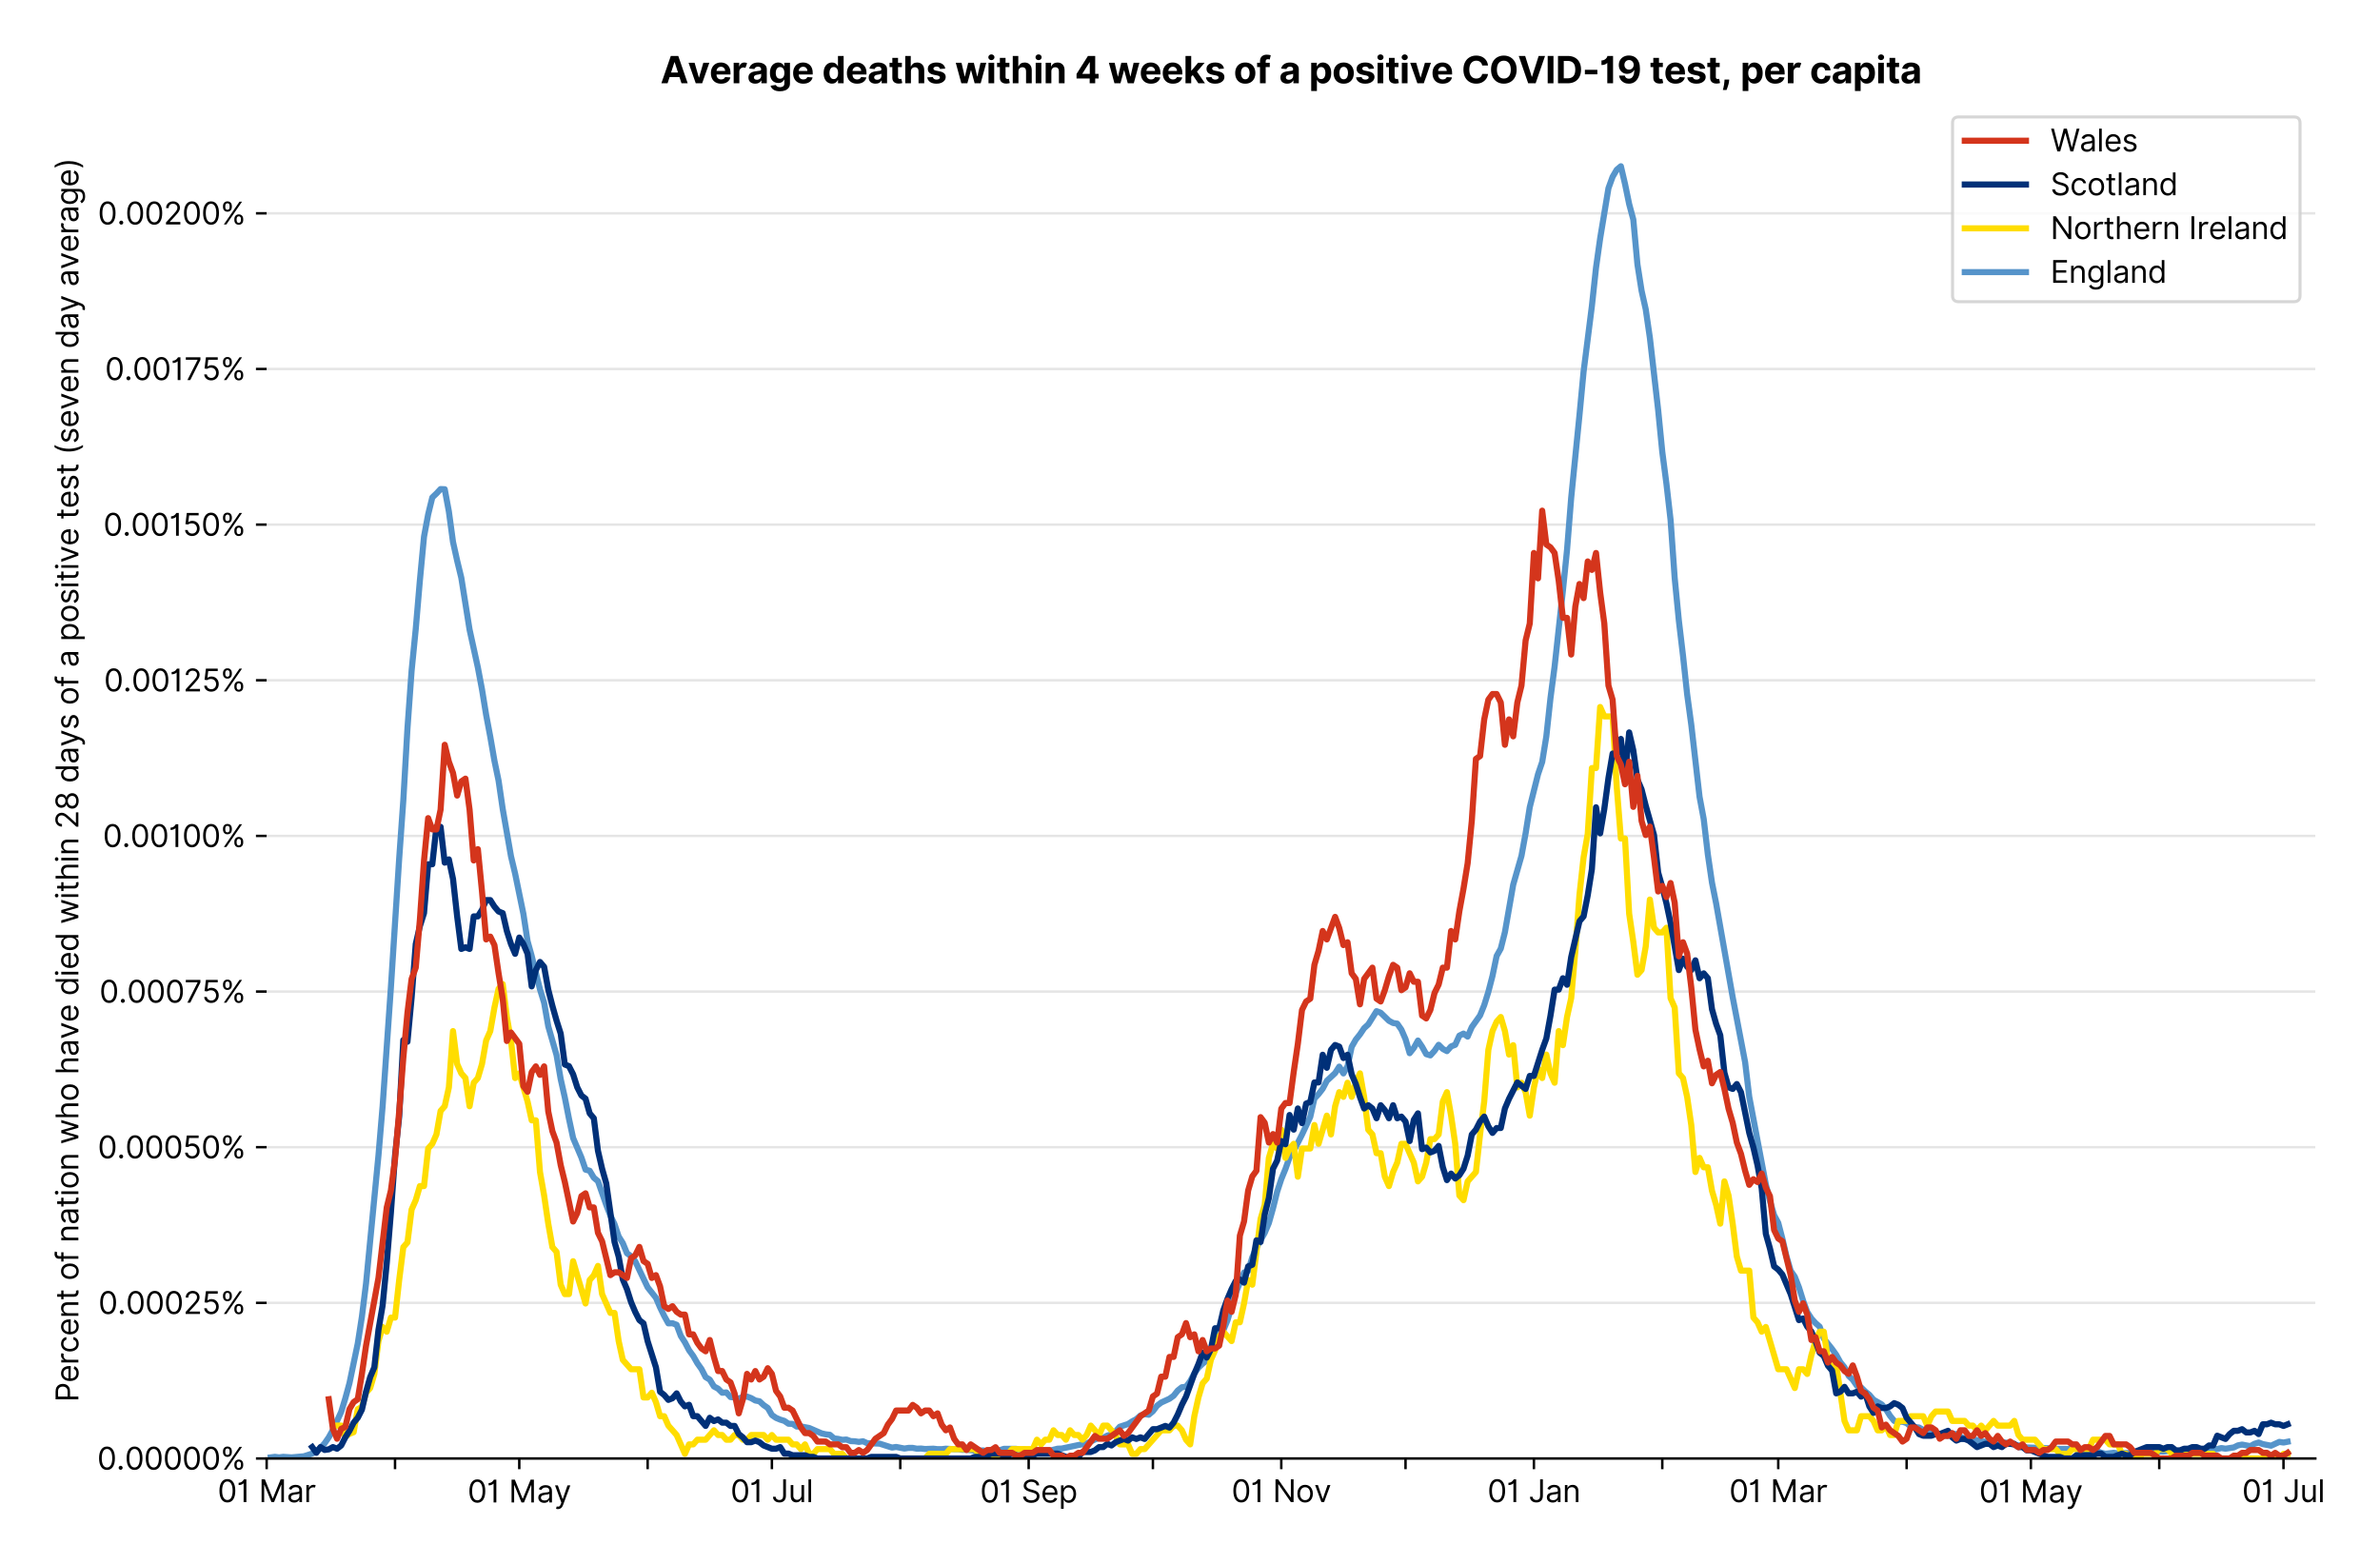 <?xml version="1.0" encoding="utf-8" standalone="no"?>
<!DOCTYPE svg PUBLIC "-//W3C//DTD SVG 1.1//EN"
  "http://www.w3.org/Graphics/SVG/1.1/DTD/svg11.dtd">
<svg version="1.1" viewBox="0 0 777.897 511.234" xmlns="http://www.w3.org/2000/svg" xmlns:xlink="http://www.w3.org/1999/xlink">
 <defs>
  <style type="text/css">*{stroke-linecap:butt;stroke-linejoin:round;}</style>
 </defs>
 <g id="figure_1">
  <g id="patch_1">
   <path d="M 0 511.234 
L 777.897 511.234 
L 777.897 0 
L 0 0 
z
" style="fill:#ffffff;"/>
  </g>
  <g id="axes_1">
   <g id="patch_2">
    <path d="M 87.155 476.745 
L 756.755 476.745 
L 756.755 33.225 
L 87.155 33.225 
z
" style="fill:#ffffff;"/>
   </g>
   <g id="matplotlib.axis_1">
    <g id="xtick_1">
     <g id="line2d_1">
      <defs>
       <path d="M 0 0 
L 0 3.5 
" id="mbb5580c32d" style="stroke:#000000;stroke-width:0.8;"/>
      </defs>
      <g>
       <use style="stroke:#000000;stroke-width:0.8;" x="87.155" xlink:href="#mbb5580c32d" y="476.745"/>
      </g>
     </g>
     <g id="text_1">
      <!-- 01 Mar -->
      <g transform="translate(71.118 491.018)scale(0.1 -0.1)">
       <defs>
        <path d="M 2000 -64 
Q 1230 -64 806 561 
Q 382 1186 382 2327 
Q 382 3459 809 4088 
Q 1236 4718 2000 4718 
Q 2764 4718 3191 4088 
Q 3618 3459 3618 2327 
Q 3618 1186 3194 561 
Q 2771 -64 2000 -64 
z
M 2000 436 
Q 2509 436 2791 927 
Q 3073 1418 3073 2327 
Q 3073 3234 2789 3730 
Q 2505 4227 2000 4227 
Q 1496 4227 1211 3730 
Q 927 3234 927 2327 
Q 927 1418 1210 927 
Q 1493 436 2000 436 
z
" id="Inter-Regular-30" transform="scale(0.016)"/>
        <path d="M 1973 4655 
L 1973 0 
L 1409 0 
L 1409 3836 
L 1373 3836 
Q 1341 3773 1209 3692 
Q 1077 3611 868 3551 
Q 659 3491 391 3491 
L 391 3964 
Q 661 3964 859 4061 
Q 1057 4159 1190 4291 
Q 1323 4423 1392 4529 
Q 1461 4636 1473 4655 
L 1973 4655 
z
" id="Inter-Regular-31" transform="scale(0.016)"/>
        <path id="Inter-Regular-20" transform="scale(0.016)"/>
        <path d="M 564 4655 
L 1236 4655 
L 2818 791 
L 2873 791 
L 4455 4655 
L 5127 4655 
L 5127 0 
L 4600 0 
L 4600 3536 
L 4555 3536 
L 3100 0 
L 2591 0 
L 1136 3536 
L 1091 3536 
L 1091 0 
L 564 0 
L 564 4655 
z
" id="Inter-Regular-4d" transform="scale(0.016)"/>
        <path d="M 1518 -82 
Q 1186 -82 916 44 
Q 646 170 486 410 
Q 327 650 327 991 
Q 327 1291 445 1478 
Q 564 1666 761 1773 
Q 959 1880 1199 1933 
Q 1439 1986 1682 2018 
Q 2000 2059 2199 2080 
Q 2398 2102 2490 2154 
Q 2582 2207 2582 2336 
L 2582 2355 
Q 2582 2691 2399 2877 
Q 2216 3064 1846 3064 
Q 1461 3064 1243 2895 
Q 1025 2727 936 2536 
L 427 2718 
Q 564 3036 792 3214 
Q 1021 3393 1292 3464 
Q 1564 3536 1827 3536 
Q 1996 3536 2215 3496 
Q 2434 3457 2640 3334 
Q 2846 3211 2982 2963 
Q 3118 2716 3118 2300 
L 3118 0 
L 2582 0 
L 2582 473 
L 2555 473 
Q 2500 359 2373 229 
Q 2246 100 2034 9 
Q 1823 -82 1518 -82 
z
M 1600 400 
Q 1918 400 2137 525 
Q 2357 650 2469 847 
Q 2582 1045 2582 1264 
L 2582 1755 
Q 2548 1714 2433 1681 
Q 2318 1648 2169 1624 
Q 2021 1600 1881 1583 
Q 1741 1566 1655 1555 
Q 1446 1527 1265 1467 
Q 1084 1407 974 1287 
Q 864 1168 864 964 
Q 864 684 1072 542 
Q 1280 400 1600 400 
z
" id="Inter-Regular-61" transform="scale(0.016)"/>
        <path d="M 491 0 
L 491 3491 
L 1009 3491 
L 1009 2964 
L 1046 2964 
Q 1139 3223 1389 3384 
Q 1639 3545 1955 3545 
Q 2100 3545 2209 3511 
Q 2318 3477 2400 3418 
L 2218 2964 
Q 2161 2993 2085 3010 
Q 2009 3027 1909 3027 
Q 1527 3027 1277 2794 
Q 1027 2561 1027 2209 
L 1027 0 
L 491 0 
z
" id="Inter-Regular-72" transform="scale(0.016)"/>
       </defs>
       <use xlink:href="#Inter-Regular-30"/>
       <use x="62.5" xlink:href="#Inter-Regular-31"/>
       <use x="106.676" xlink:href="#Inter-Regular-20"/>
       <use x="134.801" xlink:href="#Inter-Regular-4d"/>
       <use x="225.994" xlink:href="#Inter-Regular-61"/>
       <use x="282.386" xlink:href="#Inter-Regular-72"/>
      </g>
     </g>
    </g>
    <g id="xtick_2">
     <g id="line2d_2">
      <g>
       <use style="stroke:#000000;stroke-width:0.8;" x="129.116" xlink:href="#mbb5580c32d" y="476.745"/>
      </g>
     </g>
    </g>
    <g id="xtick_3">
     <g id="line2d_3">
      <g>
       <use style="stroke:#000000;stroke-width:0.8;" x="169.724" xlink:href="#mbb5580c32d" y="476.745"/>
      </g>
     </g>
     <g id="text_2">
      <!-- 01 May -->
      <g transform="translate(152.821 491.117)scale(0.1 -0.1)">
       <defs>
        <path d="M 818 -1355 
Q 682 -1355 575 -1333 
Q 468 -1311 427 -1291 
L 564 -818 
Q 857 -893 1053 -814 
Q 1250 -736 1391 -345 
L 1509 -18 
L 218 3491 
L 800 3491 
L 1764 709 
L 1800 709 
L 2764 3491 
L 3346 3491 
L 1846 -564 
Q 1550 -1355 818 -1355 
z
" id="Inter-Regular-79" transform="scale(0.016)"/>
       </defs>
       <use xlink:href="#Inter-Regular-30"/>
       <use x="62.5" xlink:href="#Inter-Regular-31"/>
       <use x="106.676" xlink:href="#Inter-Regular-20"/>
       <use x="134.801" xlink:href="#Inter-Regular-4d"/>
       <use x="225.994" xlink:href="#Inter-Regular-61"/>
       <use x="282.386" xlink:href="#Inter-Regular-79"/>
      </g>
     </g>
    </g>
    <g id="xtick_4">
     <g id="line2d_4">
      <g>
       <use style="stroke:#000000;stroke-width:0.8;" x="211.685" xlink:href="#mbb5580c32d" y="476.745"/>
      </g>
     </g>
    </g>
    <g id="xtick_5">
     <g id="line2d_5">
      <g>
       <use style="stroke:#000000;stroke-width:0.8;" x="252.293" xlink:href="#mbb5580c32d" y="476.745"/>
      </g>
     </g>
     <g id="text_3">
      <!-- 01 Jul -->
      <g transform="translate(238.749 491.018)scale(0.1 -0.1)">
       <defs>
        <path d="M 2346 4655 
L 2909 4655 
L 2909 1327 
Q 2909 657 2549 296 
Q 2189 -64 1582 -64 
Q 1200 -64 902 76 
Q 605 216 434 475 
Q 264 734 264 1091 
L 818 1091 
Q 818 795 1034 615 
Q 1250 436 1582 436 
Q 1948 436 2147 664 
Q 2346 893 2346 1327 
L 2346 4655 
z
" id="Inter-Regular-4a" transform="scale(0.016)"/>
        <path d="M 2691 1427 
L 2691 3491 
L 3227 3491 
L 3227 0 
L 2691 0 
L 2691 591 
L 2655 591 
Q 2532 325 2273 140 
Q 2014 -45 1618 -45 
Q 1127 -45 809 280 
Q 491 605 491 1273 
L 491 3491 
L 1027 3491 
L 1027 1309 
Q 1027 927 1242 700 
Q 1457 473 1791 473 
Q 1991 473 2199 575 
Q 2407 677 2549 888 
Q 2691 1100 2691 1427 
z
" id="Inter-Regular-75" transform="scale(0.016)"/>
        <path d="M 1027 4655 
L 1027 0 
L 491 0 
L 491 4655 
L 1027 4655 
z
" id="Inter-Regular-6c" transform="scale(0.016)"/>
       </defs>
       <use xlink:href="#Inter-Regular-30"/>
       <use x="62.5" xlink:href="#Inter-Regular-31"/>
       <use x="106.676" xlink:href="#Inter-Regular-20"/>
       <use x="134.801" xlink:href="#Inter-Regular-4a"/>
       <use x="189.063" xlink:href="#Inter-Regular-75"/>
       <use x="247.159" xlink:href="#Inter-Regular-6c"/>
      </g>
     </g>
    </g>
    <g id="xtick_6">
     <g id="line2d_6">
      <g>
       <use style="stroke:#000000;stroke-width:0.8;" x="294.254" xlink:href="#mbb5580c32d" y="476.745"/>
      </g>
     </g>
    </g>
    <g id="xtick_7">
     <g id="line2d_7">
      <g>
       <use style="stroke:#000000;stroke-width:0.8;" x="336.215" xlink:href="#mbb5580c32d" y="476.745"/>
      </g>
     </g>
     <g id="text_4">
      <!-- 01 Sep -->
      <g transform="translate(320.328 491.117)scale(0.1 -0.1)">
       <defs>
        <path d="M 3109 3491 
Q 3068 3836 2777 4027 
Q 2486 4218 2064 4218 
Q 1600 4218 1318 3999 
Q 1036 3780 1036 3445 
Q 1036 3195 1189 3042 
Q 1343 2889 1553 2803 
Q 1764 2718 1936 2673 
L 2409 2545 
Q 2591 2498 2815 2414 
Q 3039 2330 3244 2185 
Q 3450 2041 3584 1816 
Q 3718 1591 3718 1264 
Q 3718 886 3521 581 
Q 3325 277 2949 97 
Q 2573 -82 2036 -82 
Q 1286 -82 845 272 
Q 405 627 364 1200 
L 946 1200 
Q 968 936 1124 764 
Q 1280 593 1519 510 
Q 1759 427 2036 427 
Q 2359 427 2616 533 
Q 2873 639 3023 828 
Q 3173 1018 3173 1273 
Q 3173 1505 3043 1650 
Q 2914 1795 2702 1886 
Q 2491 1977 2246 2045 
L 1673 2209 
Q 1127 2366 809 2657 
Q 491 2948 491 3418 
Q 491 3809 703 4101 
Q 916 4393 1276 4555 
Q 1636 4718 2082 4718 
Q 2532 4718 2882 4558 
Q 3232 4398 3437 4120 
Q 3643 3843 3655 3491 
L 3109 3491 
z
" id="Inter-Regular-53" transform="scale(0.016)"/>
        <path d="M 1955 -73 
Q 1450 -73 1085 151 
Q 721 375 524 778 
Q 327 1182 327 1718 
Q 327 2255 524 2665 
Q 721 3075 1074 3305 
Q 1427 3536 1900 3536 
Q 2173 3536 2439 3445 
Q 2705 3355 2923 3151 
Q 3141 2948 3270 2614 
Q 3400 2280 3400 1791 
L 3400 1564 
L 866 1564 
Q 884 1005 1183 707 
Q 1482 409 1955 409 
Q 2271 409 2498 545 
Q 2725 682 2827 955 
L 3346 809 
Q 3223 414 2854 170 
Q 2486 -73 1955 -73 
z
M 866 2027 
L 2855 2027 
Q 2855 2470 2595 2762 
Q 2336 3055 1900 3055 
Q 1593 3055 1368 2911 
Q 1143 2768 1013 2533 
Q 884 2298 866 2027 
z
" id="Inter-Regular-65" transform="scale(0.016)"/>
        <path d="M 491 -1309 
L 491 3491 
L 1009 3491 
L 1009 2936 
L 1073 2936 
Q 1132 3027 1237 3169 
Q 1343 3311 1542 3423 
Q 1741 3536 2082 3536 
Q 2523 3536 2859 3315 
Q 3196 3095 3384 2690 
Q 3573 2286 3573 1736 
Q 3573 1182 3384 776 
Q 3196 370 2861 148 
Q 2527 -73 2091 -73 
Q 1755 -73 1552 39 
Q 1350 152 1241 296 
Q 1132 441 1073 536 
L 1027 536 
L 1027 -1309 
L 491 -1309 
z
M 1018 1745 
Q 1018 1152 1276 780 
Q 1534 409 2018 409 
Q 2355 409 2581 587 
Q 2807 766 2921 1069 
Q 3036 1373 3036 1745 
Q 3036 2114 2923 2410 
Q 2811 2707 2585 2881 
Q 2359 3055 2018 3055 
Q 1527 3055 1272 2693 
Q 1018 2332 1018 1745 
z
" id="Inter-Regular-70" transform="scale(0.016)"/>
       </defs>
       <use xlink:href="#Inter-Regular-30"/>
       <use x="62.5" xlink:href="#Inter-Regular-31"/>
       <use x="106.676" xlink:href="#Inter-Regular-20"/>
       <use x="134.801" xlink:href="#Inter-Regular-53"/>
       <use x="198.58" xlink:href="#Inter-Regular-65"/>
       <use x="256.818" xlink:href="#Inter-Regular-70"/>
      </g>
     </g>
    </g>
    <g id="xtick_8">
     <g id="line2d_8">
      <g>
       <use style="stroke:#000000;stroke-width:0.8;" x="376.823" xlink:href="#mbb5580c32d" y="476.745"/>
      </g>
     </g>
    </g>
    <g id="xtick_9">
     <g id="line2d_9">
      <g>
       <use style="stroke:#000000;stroke-width:0.8;" x="418.784" xlink:href="#mbb5580c32d" y="476.745"/>
      </g>
     </g>
     <g id="text_5">
      <!-- 01 Nov -->
      <g transform="translate(402.513 491.018)scale(0.1 -0.1)">
       <defs>
        <path d="M 4255 4655 
L 4255 0 
L 3709 0 
L 1173 3655 
L 1127 3655 
L 1127 0 
L 564 0 
L 564 4655 
L 1109 4655 
L 3655 991 
L 3700 991 
L 3700 4655 
L 4255 4655 
z
" id="Inter-Regular-4e" transform="scale(0.016)"/>
        <path d="M 1909 -73 
Q 1436 -73 1080 152 
Q 725 377 526 781 
Q 327 1186 327 1727 
Q 327 2273 526 2679 
Q 725 3086 1080 3311 
Q 1436 3536 1909 3536 
Q 2382 3536 2737 3311 
Q 3093 3086 3292 2679 
Q 3491 2273 3491 1727 
Q 3491 1186 3292 781 
Q 3093 377 2737 152 
Q 2382 -73 1909 -73 
z
M 1909 409 
Q 2268 409 2500 593 
Q 2732 777 2843 1077 
Q 2955 1377 2955 1727 
Q 2955 2077 2843 2379 
Q 2732 2682 2500 2868 
Q 2268 3055 1909 3055 
Q 1550 3055 1318 2868 
Q 1086 2682 975 2379 
Q 864 2077 864 1727 
Q 864 1377 975 1077 
Q 1086 777 1318 593 
Q 1550 409 1909 409 
z
" id="Inter-Regular-6f" transform="scale(0.016)"/>
        <path d="M 3346 3491 
L 2055 0 
L 1509 0 
L 218 3491 
L 800 3491 
L 1764 709 
L 1800 709 
L 2764 3491 
L 3346 3491 
z
" id="Inter-Regular-76" transform="scale(0.016)"/>
       </defs>
       <use xlink:href="#Inter-Regular-30"/>
       <use x="62.5" xlink:href="#Inter-Regular-31"/>
       <use x="106.676" xlink:href="#Inter-Regular-20"/>
       <use x="134.801" xlink:href="#Inter-Regular-4e"/>
       <use x="210.085" xlink:href="#Inter-Regular-6f"/>
       <use x="269.744" xlink:href="#Inter-Regular-76"/>
      </g>
     </g>
    </g>
    <g id="xtick_10">
     <g id="line2d_10">
      <g>
       <use style="stroke:#000000;stroke-width:0.8;" x="459.392" xlink:href="#mbb5580c32d" y="476.745"/>
      </g>
     </g>
    </g>
    <g id="xtick_11">
     <g id="line2d_11">
      <g>
       <use style="stroke:#000000;stroke-width:0.8;" x="501.353" xlink:href="#mbb5580c32d" y="476.745"/>
      </g>
     </g>
     <g id="text_6">
      <!-- 01 Jan -->
      <g transform="translate(486.154 491.018)scale(0.1 -0.1)">
       <defs>
        <path d="M 1027 2100 
L 1027 0 
L 491 0 
L 491 3491 
L 1009 3491 
L 1009 2945 
L 1055 2945 
Q 1177 3211 1427 3373 
Q 1677 3536 2073 3536 
Q 2602 3536 2928 3211 
Q 3255 2886 3255 2218 
L 3255 0 
L 2718 0 
L 2718 2182 
Q 2718 2593 2504 2824 
Q 2291 3055 1918 3055 
Q 1534 3055 1280 2806 
Q 1027 2557 1027 2100 
z
" id="Inter-Regular-6e" transform="scale(0.016)"/>
       </defs>
       <use xlink:href="#Inter-Regular-30"/>
       <use x="62.5" xlink:href="#Inter-Regular-31"/>
       <use x="106.676" xlink:href="#Inter-Regular-20"/>
       <use x="134.801" xlink:href="#Inter-Regular-4a"/>
       <use x="189.063" xlink:href="#Inter-Regular-61"/>
       <use x="245.455" xlink:href="#Inter-Regular-6e"/>
      </g>
     </g>
    </g>
    <g id="xtick_12">
     <g id="line2d_12">
      <g>
       <use style="stroke:#000000;stroke-width:0.8;" x="543.315" xlink:href="#mbb5580c32d" y="476.745"/>
      </g>
     </g>
    </g>
    <g id="xtick_13">
     <g id="line2d_13">
      <g>
       <use style="stroke:#000000;stroke-width:0.8;" x="581.215" xlink:href="#mbb5580c32d" y="476.745"/>
      </g>
     </g>
     <g id="text_7">
      <!-- 01 Mar -->
      <g transform="translate(565.178 491.018)scale(0.1 -0.1)">
       <use xlink:href="#Inter-Regular-30"/>
       <use x="62.5" xlink:href="#Inter-Regular-31"/>
       <use x="106.676" xlink:href="#Inter-Regular-20"/>
       <use x="134.801" xlink:href="#Inter-Regular-4d"/>
       <use x="225.994" xlink:href="#Inter-Regular-61"/>
       <use x="282.386" xlink:href="#Inter-Regular-72"/>
      </g>
     </g>
    </g>
    <g id="xtick_14">
     <g id="line2d_14">
      <g>
       <use style="stroke:#000000;stroke-width:0.8;" x="623.176" xlink:href="#mbb5580c32d" y="476.745"/>
      </g>
     </g>
    </g>
    <g id="xtick_15">
     <g id="line2d_15">
      <g>
       <use style="stroke:#000000;stroke-width:0.8;" x="663.784" xlink:href="#mbb5580c32d" y="476.745"/>
      </g>
     </g>
     <g id="text_8">
      <!-- 01 May -->
      <g transform="translate(646.881 491.117)scale(0.1 -0.1)">
       <use xlink:href="#Inter-Regular-30"/>
       <use x="62.5" xlink:href="#Inter-Regular-31"/>
       <use x="106.676" xlink:href="#Inter-Regular-20"/>
       <use x="134.801" xlink:href="#Inter-Regular-4d"/>
       <use x="225.994" xlink:href="#Inter-Regular-61"/>
       <use x="282.386" xlink:href="#Inter-Regular-79"/>
      </g>
     </g>
    </g>
    <g id="xtick_16">
     <g id="line2d_16">
      <g>
       <use style="stroke:#000000;stroke-width:0.8;" x="705.745" xlink:href="#mbb5580c32d" y="476.745"/>
      </g>
     </g>
    </g>
    <g id="xtick_17">
     <g id="line2d_17">
      <g>
       <use style="stroke:#000000;stroke-width:0.8;" x="746.353" xlink:href="#mbb5580c32d" y="476.745"/>
      </g>
     </g>
     <g id="text_9">
      <!-- 01 Jul -->
      <g transform="translate(732.809 491.018)scale(0.1 -0.1)">
       <use xlink:href="#Inter-Regular-30"/>
       <use x="62.5" xlink:href="#Inter-Regular-31"/>
       <use x="106.676" xlink:href="#Inter-Regular-20"/>
       <use x="134.801" xlink:href="#Inter-Regular-4a"/>
       <use x="189.063" xlink:href="#Inter-Regular-75"/>
       <use x="247.159" xlink:href="#Inter-Regular-6c"/>
      </g>
     </g>
    </g>
   </g>
   <g id="matplotlib.axis_2">
    <g id="ytick_1">
     <g id="line2d_18">
      <path clip-path="url(#pf7e698ed86)" d="M 87.155 476.745 
L 756.755 476.745 
" style="fill:none;stroke:#e5e5e5;stroke-linecap:square;stroke-width:0.8;"/>
     </g>
     <g id="line2d_19">
      <defs>
       <path d="M 0 0 
L -3.5 0 
" id="m8a5e33e8dc" style="stroke:#000000;stroke-width:0.8;"/>
      </defs>
      <g>
       <use style="stroke:#000000;stroke-width:0.8;" x="87.155" xlink:href="#m8a5e33e8dc" y="476.745"/>
      </g>
     </g>
     <g id="text_10">
      <!-- 0.00000% -->
      <g transform="translate(31.773 480.382)scale(0.1 -0.1)">
       <defs>
        <path d="M 882 -36 
Q 714 -36 593 84 
Q 473 205 473 373 
Q 473 541 593 661 
Q 714 782 882 782 
Q 1050 782 1170 661 
Q 1291 541 1291 373 
Q 1291 205 1170 84 
Q 1050 -36 882 -36 
z
" id="Inter-Regular-2e" transform="scale(0.016)"/>
        <path d="M 2855 873 
L 2855 1118 
Q 2855 1373 2960 1585 
Q 3066 1798 3269 1926 
Q 3473 2055 3764 2055 
Q 4059 2055 4259 1926 
Q 4459 1798 4561 1585 
Q 4664 1373 4664 1118 
L 4664 873 
Q 4664 618 4560 405 
Q 4457 193 4256 64 
Q 4055 -64 3764 -64 
Q 3468 -64 3266 64 
Q 3064 193 2959 405 
Q 2855 618 2855 873 
z
M 536 3536 
L 536 3782 
Q 536 4036 642 4248 
Q 748 4461 951 4589 
Q 1155 4718 1446 4718 
Q 1741 4718 1941 4589 
Q 2141 4461 2243 4248 
Q 2346 4036 2346 3782 
L 2346 3536 
Q 2346 3282 2242 3069 
Q 2139 2857 1937 2728 
Q 1736 2600 1446 2600 
Q 1150 2600 948 2728 
Q 746 2857 641 3069 
Q 536 3282 536 3536 
z
M 709 0 
L 3909 4655 
L 4427 4655 
L 1227 0 
L 709 0 
z
M 3318 1118 
L 3318 873 
Q 3318 661 3418 494 
Q 3518 327 3764 327 
Q 4002 327 4101 494 
Q 4200 661 4200 873 
L 4200 1118 
Q 4200 1330 4104 1497 
Q 4009 1664 3764 1664 
Q 3525 1664 3421 1497 
Q 3318 1330 3318 1118 
z
M 1000 3782 
L 1000 3536 
Q 1000 3325 1100 3158 
Q 1200 2991 1446 2991 
Q 1684 2991 1783 3158 
Q 1882 3325 1882 3536 
L 1882 3782 
Q 1882 3993 1786 4160 
Q 1691 4327 1446 4327 
Q 1207 4327 1103 4160 
Q 1000 3993 1000 3782 
z
" id="Inter-Regular-25" transform="scale(0.016)"/>
       </defs>
       <use xlink:href="#Inter-Regular-30"/>
       <use x="62.5" xlink:href="#Inter-Regular-2e"/>
       <use x="90.057" xlink:href="#Inter-Regular-30"/>
       <use x="152.557" xlink:href="#Inter-Regular-30"/>
       <use x="215.057" xlink:href="#Inter-Regular-30"/>
       <use x="277.557" xlink:href="#Inter-Regular-30"/>
       <use x="340.057" xlink:href="#Inter-Regular-30"/>
       <use x="402.557" xlink:href="#Inter-Regular-25"/>
      </g>
     </g>
    </g>
    <g id="ytick_2">
     <g id="line2d_20">
      <path clip-path="url(#pf7e698ed86)" d="M 87.155 425.868 
L 756.755 425.868 
" style="fill:none;stroke:#e5e5e5;stroke-linecap:square;stroke-width:0.8;"/>
     </g>
     <g id="line2d_21">
      <g>
       <use style="stroke:#000000;stroke-width:0.8;" x="87.155" xlink:href="#m8a5e33e8dc" y="425.868"/>
      </g>
     </g>
     <g id="text_11">
      <!-- 0.00025% -->
      <g transform="translate(32.142 429.505)scale(0.1 -0.1)">
       <defs>
        <path d="M 482 0 
L 482 409 
L 2018 2091 
Q 2289 2386 2464 2605 
Q 2639 2825 2724 3019 
Q 2809 3214 2809 3427 
Q 2809 3795 2553 4011 
Q 2298 4227 1918 4227 
Q 1514 4227 1275 3985 
Q 1036 3743 1036 3345 
L 500 3345 
Q 500 3755 688 4064 
Q 877 4373 1203 4545 
Q 1530 4718 1936 4718 
Q 2346 4718 2661 4545 
Q 2977 4373 3156 4079 
Q 3336 3786 3336 3427 
Q 3336 3170 3244 2926 
Q 3152 2682 2926 2383 
Q 2700 2084 2300 1655 
L 1255 536 
L 1255 500 
L 3418 500 
L 3418 0 
L 482 0 
z
" id="Inter-Regular-32" transform="scale(0.016)"/>
        <path d="M 1936 -64 
Q 1536 -64 1216 95 
Q 896 255 702 532 
Q 509 809 491 1164 
L 1036 1164 
Q 1068 848 1324 642 
Q 1580 436 1936 436 
Q 2223 436 2447 570 
Q 2671 705 2799 940 
Q 2927 1175 2927 1473 
Q 2927 1777 2794 2017 
Q 2661 2257 2429 2395 
Q 2198 2534 1900 2536 
Q 1686 2539 1461 2472 
Q 1236 2405 1091 2300 
L 564 2364 
L 846 4655 
L 3264 4655 
L 3264 4155 
L 1318 4155 
L 1155 2782 
L 1182 2782 
Q 1325 2895 1541 2970 
Q 1757 3045 1991 3045 
Q 2418 3045 2753 2842 
Q 3089 2639 3281 2286 
Q 3473 1934 3473 1482 
Q 3473 1036 3274 687 
Q 3075 339 2727 137 
Q 2380 -64 1936 -64 
z
" id="Inter-Regular-35" transform="scale(0.016)"/>
       </defs>
       <use xlink:href="#Inter-Regular-30"/>
       <use x="62.5" xlink:href="#Inter-Regular-2e"/>
       <use x="90.057" xlink:href="#Inter-Regular-30"/>
       <use x="152.557" xlink:href="#Inter-Regular-30"/>
       <use x="215.057" xlink:href="#Inter-Regular-30"/>
       <use x="277.557" xlink:href="#Inter-Regular-32"/>
       <use x="338.068" xlink:href="#Inter-Regular-35"/>
       <use x="398.864" xlink:href="#Inter-Regular-25"/>
      </g>
     </g>
    </g>
    <g id="ytick_3">
     <g id="line2d_22">
      <path clip-path="url(#pf7e698ed86)" d="M 87.155 374.991 
L 756.755 374.991 
" style="fill:none;stroke:#e5e5e5;stroke-linecap:square;stroke-width:0.8;"/>
     </g>
     <g id="line2d_23">
      <g>
       <use style="stroke:#000000;stroke-width:0.8;" x="87.155" xlink:href="#m8a5e33e8dc" y="374.991"/>
      </g>
     </g>
     <g id="text_12">
      <!-- 0.00050% -->
      <g transform="translate(31.944 378.627)scale(0.1 -0.1)">
       <use xlink:href="#Inter-Regular-30"/>
       <use x="62.5" xlink:href="#Inter-Regular-2e"/>
       <use x="90.057" xlink:href="#Inter-Regular-30"/>
       <use x="152.557" xlink:href="#Inter-Regular-30"/>
       <use x="215.057" xlink:href="#Inter-Regular-30"/>
       <use x="277.557" xlink:href="#Inter-Regular-35"/>
       <use x="338.352" xlink:href="#Inter-Regular-30"/>
       <use x="400.852" xlink:href="#Inter-Regular-25"/>
      </g>
     </g>
    </g>
    <g id="ytick_4">
     <g id="line2d_24">
      <path clip-path="url(#pf7e698ed86)" d="M 87.155 324.114 
L 756.755 324.114 
" style="fill:none;stroke:#e5e5e5;stroke-linecap:square;stroke-width:0.8;"/>
     </g>
     <g id="line2d_25">
      <g>
       <use style="stroke:#000000;stroke-width:0.8;" x="87.155" xlink:href="#m8a5e33e8dc" y="324.114"/>
      </g>
     </g>
     <g id="text_13">
      <!-- 0.00075% -->
      <g transform="translate(32.483 327.75)scale(0.1 -0.1)">
       <defs>
        <path d="M 627 0 
L 2709 4118 
L 2709 4155 
L 309 4155 
L 309 4655 
L 3291 4655 
L 3291 4127 
L 1218 0 
L 627 0 
z
" id="Inter-Regular-37" transform="scale(0.016)"/>
       </defs>
       <use xlink:href="#Inter-Regular-30"/>
       <use x="62.5" xlink:href="#Inter-Regular-2e"/>
       <use x="90.057" xlink:href="#Inter-Regular-30"/>
       <use x="152.557" xlink:href="#Inter-Regular-30"/>
       <use x="215.057" xlink:href="#Inter-Regular-30"/>
       <use x="277.557" xlink:href="#Inter-Regular-37"/>
       <use x="334.659" xlink:href="#Inter-Regular-35"/>
       <use x="395.455" xlink:href="#Inter-Regular-25"/>
      </g>
     </g>
    </g>
    <g id="ytick_5">
     <g id="line2d_26">
      <path clip-path="url(#pf7e698ed86)" d="M 87.155 273.236 
L 756.755 273.236 
" style="fill:none;stroke:#e5e5e5;stroke-linecap:square;stroke-width:0.8;"/>
     </g>
     <g id="line2d_27">
      <g>
       <use style="stroke:#000000;stroke-width:0.8;" x="87.155" xlink:href="#m8a5e33e8dc" y="273.236"/>
      </g>
     </g>
     <g id="text_14">
      <!-- 0.00100% -->
      <g transform="translate(33.606 276.873)scale(0.1 -0.1)">
       <use xlink:href="#Inter-Regular-30"/>
       <use x="62.5" xlink:href="#Inter-Regular-2e"/>
       <use x="90.057" xlink:href="#Inter-Regular-30"/>
       <use x="152.557" xlink:href="#Inter-Regular-30"/>
       <use x="215.057" xlink:href="#Inter-Regular-31"/>
       <use x="259.233" xlink:href="#Inter-Regular-30"/>
       <use x="321.733" xlink:href="#Inter-Regular-30"/>
       <use x="384.233" xlink:href="#Inter-Regular-25"/>
      </g>
     </g>
    </g>
    <g id="ytick_6">
     <g id="line2d_28">
      <path clip-path="url(#pf7e698ed86)" d="M 87.155 222.359 
L 756.755 222.359 
" style="fill:none;stroke:#e5e5e5;stroke-linecap:square;stroke-width:0.8;"/>
     </g>
     <g id="line2d_29">
      <g>
       <use style="stroke:#000000;stroke-width:0.8;" x="87.155" xlink:href="#m8a5e33e8dc" y="222.359"/>
      </g>
     </g>
     <g id="text_15">
      <!-- 0.00125% -->
      <g transform="translate(33.975 225.996)scale(0.1 -0.1)">
       <use xlink:href="#Inter-Regular-30"/>
       <use x="62.5" xlink:href="#Inter-Regular-2e"/>
       <use x="90.057" xlink:href="#Inter-Regular-30"/>
       <use x="152.557" xlink:href="#Inter-Regular-30"/>
       <use x="215.057" xlink:href="#Inter-Regular-31"/>
       <use x="259.233" xlink:href="#Inter-Regular-32"/>
       <use x="319.744" xlink:href="#Inter-Regular-35"/>
       <use x="380.54" xlink:href="#Inter-Regular-25"/>
      </g>
     </g>
    </g>
    <g id="ytick_7">
     <g id="line2d_30">
      <path clip-path="url(#pf7e698ed86)" d="M 87.155 171.482 
L 756.755 171.482 
" style="fill:none;stroke:#e5e5e5;stroke-linecap:square;stroke-width:0.8;"/>
     </g>
     <g id="line2d_31">
      <g>
       <use style="stroke:#000000;stroke-width:0.8;" x="87.155" xlink:href="#m8a5e33e8dc" y="171.482"/>
      </g>
     </g>
     <g id="text_16">
      <!-- 0.00150% -->
      <g transform="translate(33.777 175.119)scale(0.1 -0.1)">
       <use xlink:href="#Inter-Regular-30"/>
       <use x="62.5" xlink:href="#Inter-Regular-2e"/>
       <use x="90.057" xlink:href="#Inter-Regular-30"/>
       <use x="152.557" xlink:href="#Inter-Regular-30"/>
       <use x="215.057" xlink:href="#Inter-Regular-31"/>
       <use x="259.233" xlink:href="#Inter-Regular-35"/>
       <use x="320.028" xlink:href="#Inter-Regular-30"/>
       <use x="382.529" xlink:href="#Inter-Regular-25"/>
      </g>
     </g>
    </g>
    <g id="ytick_8">
     <g id="line2d_32">
      <path clip-path="url(#pf7e698ed86)" d="M 87.155 120.605 
L 756.755 120.605 
" style="fill:none;stroke:#e5e5e5;stroke-linecap:square;stroke-width:0.8;"/>
     </g>
     <g id="line2d_33">
      <g>
       <use style="stroke:#000000;stroke-width:0.8;" x="87.155" xlink:href="#m8a5e33e8dc" y="120.605"/>
      </g>
     </g>
     <g id="text_17">
      <!-- 0.00175% -->
      <g transform="translate(34.316 124.242)scale(0.1 -0.1)">
       <use xlink:href="#Inter-Regular-30"/>
       <use x="62.5" xlink:href="#Inter-Regular-2e"/>
       <use x="90.057" xlink:href="#Inter-Regular-30"/>
       <use x="152.557" xlink:href="#Inter-Regular-30"/>
       <use x="215.057" xlink:href="#Inter-Regular-31"/>
       <use x="259.233" xlink:href="#Inter-Regular-37"/>
       <use x="316.335" xlink:href="#Inter-Regular-35"/>
       <use x="377.131" xlink:href="#Inter-Regular-25"/>
      </g>
     </g>
    </g>
    <g id="ytick_9">
     <g id="line2d_34">
      <path clip-path="url(#pf7e698ed86)" d="M 87.155 69.728 
L 756.755 69.728 
" style="fill:none;stroke:#e5e5e5;stroke-linecap:square;stroke-width:0.8;"/>
     </g>
     <g id="line2d_35">
      <g>
       <use style="stroke:#000000;stroke-width:0.8;" x="87.155" xlink:href="#m8a5e33e8dc" y="69.728"/>
      </g>
     </g>
     <g id="text_18">
      <!-- 0.00200% -->
      <g transform="translate(31.972 73.365)scale(0.1 -0.1)">
       <use xlink:href="#Inter-Regular-30"/>
       <use x="62.5" xlink:href="#Inter-Regular-2e"/>
       <use x="90.057" xlink:href="#Inter-Regular-30"/>
       <use x="152.557" xlink:href="#Inter-Regular-30"/>
       <use x="215.057" xlink:href="#Inter-Regular-32"/>
       <use x="275.568" xlink:href="#Inter-Regular-30"/>
       <use x="338.068" xlink:href="#Inter-Regular-30"/>
       <use x="400.568" xlink:href="#Inter-Regular-25"/>
      </g>
     </g>
    </g>
    <g id="text_19">
     <!-- Percent of nation who have died within 28 days of a positive test (seven day average) -->
     <g transform="translate(25.614 458.305)rotate(-90)scale(0.1 -0.1)">
      <defs>
       <path d="M 564 0 
L 564 4655 
L 2136 4655 
Q 2684 4655 3033 4458 
Q 3382 4261 3550 3927 
Q 3718 3593 3718 3182 
Q 3718 2770 3551 2434 
Q 3384 2098 3036 1899 
Q 2689 1700 2146 1700 
L 1127 1700 
L 1127 0 
L 564 0 
z
M 1127 2200 
L 2127 2200 
Q 2689 2200 2926 2482 
Q 3164 2764 3164 3182 
Q 3164 3602 2925 3878 
Q 2686 4155 2118 4155 
L 1127 4155 
L 1127 2200 
z
" id="Inter-Regular-50" transform="scale(0.016)"/>
       <path d="M 1909 -73 
Q 1418 -73 1063 159 
Q 709 391 518 798 
Q 327 1205 327 1727 
Q 327 2259 524 2667 
Q 721 3075 1074 3305 
Q 1427 3536 1900 3536 
Q 2268 3536 2563 3400 
Q 2859 3264 3047 3018 
Q 3236 2773 3282 2445 
L 2746 2445 
Q 2684 2684 2474 2869 
Q 2264 3055 1909 3055 
Q 1439 3055 1151 2697 
Q 864 2339 864 1745 
Q 864 1139 1148 774 
Q 1432 409 1909 409 
Q 2223 409 2447 570 
Q 2671 732 2746 1018 
L 3282 1018 
Q 3236 709 3058 462 
Q 2880 216 2588 71 
Q 2296 -73 1909 -73 
z
" id="Inter-Regular-63" transform="scale(0.016)"/>
       <path d="M 2009 3491 
L 2009 3036 
L 1264 3036 
L 1264 1000 
Q 1264 773 1331 660 
Q 1398 548 1503 510 
Q 1609 473 1727 473 
Q 1816 473 1873 483 
Q 1930 493 1964 500 
L 2073 18 
Q 2018 -2 1920 -23 
Q 1823 -45 1673 -45 
Q 1446 -45 1228 52 
Q 1011 150 869 350 
Q 727 550 727 855 
L 727 3036 
L 200 3036 
L 200 3491 
L 727 3491 
L 727 4327 
L 1264 4327 
L 1264 3491 
L 2009 3491 
z
" id="Inter-Regular-74" transform="scale(0.016)"/>
       <path d="M 2046 3491 
L 2046 3036 
L 1264 3036 
L 1264 0 
L 727 0 
L 727 3036 
L 164 3036 
L 164 3491 
L 727 3491 
L 727 3973 
Q 727 4273 868 4473 
Q 1009 4673 1234 4773 
Q 1459 4873 1709 4873 
Q 1907 4873 2032 4841 
Q 2157 4809 2218 4782 
L 2064 4318 
Q 2023 4332 1951 4352 
Q 1880 4373 1764 4373 
Q 1498 4373 1381 4239 
Q 1264 4105 1264 3845 
L 1264 3491 
L 2046 3491 
z
" id="Inter-Regular-66" transform="scale(0.016)"/>
       <path d="M 491 0 
L 491 3491 
L 1027 3491 
L 1027 0 
L 491 0 
z
M 764 4073 
Q 607 4073 494 4179 
Q 382 4286 382 4436 
Q 382 4586 494 4693 
Q 607 4800 764 4800 
Q 921 4800 1033 4693 
Q 1146 4586 1146 4436 
Q 1146 4286 1033 4179 
Q 921 4073 764 4073 
z
" id="Inter-Regular-69" transform="scale(0.016)"/>
       <path d="M 1282 0 
L 218 3491 
L 782 3491 
L 1536 818 
L 1573 818 
L 2318 3491 
L 2891 3491 
L 3627 827 
L 3664 827 
L 4418 3491 
L 4982 3491 
L 3918 0 
L 3391 0 
L 2627 2682 
L 2573 2682 
L 1809 0 
L 1282 0 
z
" id="Inter-Regular-77" transform="scale(0.016)"/>
       <path d="M 1027 2100 
L 1027 0 
L 491 0 
L 491 4655 
L 1027 4655 
L 1027 2945 
L 1073 2945 
Q 1196 3216 1442 3376 
Q 1689 3536 2100 3536 
Q 2636 3536 2963 3213 
Q 3291 2891 3291 2218 
L 3291 0 
L 2755 0 
L 2755 2182 
Q 2755 2598 2540 2826 
Q 2325 3055 1946 3055 
Q 1548 3055 1287 2806 
Q 1027 2557 1027 2100 
z
" id="Inter-Regular-68" transform="scale(0.016)"/>
       <path d="M 1809 -73 
Q 1373 -73 1039 148 
Q 705 370 516 776 
Q 327 1182 327 1736 
Q 327 2286 516 2690 
Q 705 3095 1041 3315 
Q 1377 3536 1818 3536 
Q 2159 3536 2358 3423 
Q 2557 3311 2662 3169 
Q 2768 3027 2827 2936 
L 2873 2936 
L 2873 4655 
L 3409 4655 
L 3409 0 
L 2891 0 
L 2891 536 
L 2827 536 
Q 2768 441 2659 296 
Q 2550 152 2348 39 
Q 2146 -73 1809 -73 
z
M 1882 409 
Q 2366 409 2624 780 
Q 2882 1152 2882 1745 
Q 2882 2332 2627 2693 
Q 2373 3055 1882 3055 
Q 1541 3055 1315 2881 
Q 1089 2707 976 2410 
Q 864 2114 864 1745 
Q 864 1373 978 1069 
Q 1093 766 1319 587 
Q 1546 409 1882 409 
z
" id="Inter-Regular-64" transform="scale(0.016)"/>
       <path d="M 1973 -64 
Q 1505 -64 1147 103 
Q 789 270 589 564 
Q 389 859 391 1236 
Q 389 1532 507 1783 
Q 625 2034 830 2203 
Q 1036 2373 1291 2418 
L 1291 2445 
Q 957 2532 759 2821 
Q 561 3111 564 3482 
Q 561 3836 743 4115 
Q 925 4395 1244 4556 
Q 1564 4718 1973 4718 
Q 2377 4718 2695 4556 
Q 3014 4395 3197 4115 
Q 3380 3836 3382 3482 
Q 3380 3111 3181 2821 
Q 2982 2532 2655 2445 
L 2655 2418 
Q 2907 2373 3109 2203 
Q 3311 2034 3431 1783 
Q 3552 1532 3555 1236 
Q 3552 859 3351 564 
Q 3150 270 2794 103 
Q 2439 -64 1973 -64 
z
M 1973 436 
Q 2446 436 2722 662 
Q 2998 889 3000 1264 
Q 2998 1527 2864 1729 
Q 2730 1932 2499 2048 
Q 2268 2164 1973 2164 
Q 1675 2164 1442 2048 
Q 1209 1932 1076 1729 
Q 943 1527 946 1264 
Q 943 889 1218 662 
Q 1493 436 1973 436 
z
M 1973 2645 
Q 2348 2645 2591 2864 
Q 2834 3084 2836 3445 
Q 2834 3800 2596 4013 
Q 2359 4227 1973 4227 
Q 1582 4227 1344 4013 
Q 1107 3800 1109 3445 
Q 1107 3084 1349 2864 
Q 1591 2645 1973 2645 
z
" id="Inter-Regular-38" transform="scale(0.016)"/>
       <path d="M 2964 2709 
L 2482 2573 
Q 2411 2755 2245 2914 
Q 2080 3073 1727 3073 
Q 1407 3073 1194 2926 
Q 982 2780 982 2555 
Q 982 2355 1127 2239 
Q 1273 2123 1582 2045 
L 2100 1918 
Q 3027 1691 3027 973 
Q 3027 673 2855 436 
Q 2684 200 2377 63 
Q 2071 -73 1664 -73 
Q 1130 -73 780 159 
Q 430 391 336 836 
L 846 964 
Q 989 400 1655 400 
Q 2030 400 2251 560 
Q 2473 720 2473 945 
Q 2473 1316 1955 1436 
L 1373 1573 
Q 893 1686 669 1926 
Q 446 2166 446 2527 
Q 446 2823 613 3050 
Q 780 3277 1069 3406 
Q 1359 3536 1727 3536 
Q 2246 3536 2542 3309 
Q 2839 3082 2964 2709 
z
" id="Inter-Regular-73" transform="scale(0.016)"/>
       <path d="M 682 1964 
Q 682 2823 906 3544 
Q 1130 4266 1546 4873 
L 2018 4873 
Q 1800 4573 1623 4095 
Q 1446 3618 1341 3061 
Q 1236 2505 1236 1964 
Q 1236 1423 1341 866 
Q 1446 309 1623 -168 
Q 1800 -645 2018 -945 
L 1546 -945 
Q 1130 -339 906 383 
Q 682 1105 682 1964 
z
" id="Inter-Regular-28" transform="scale(0.016)"/>
       <path d="M 1900 -1382 
Q 1316 -1382 976 -1169 
Q 636 -957 473 -682 
L 900 -382 
Q 973 -477 1084 -601 
Q 1196 -725 1390 -817 
Q 1584 -909 1900 -909 
Q 2323 -909 2598 -704 
Q 2873 -500 2873 -64 
L 2873 645 
L 2827 645 
Q 2768 550 2660 410 
Q 2552 270 2351 162 
Q 2150 55 1809 55 
Q 1386 55 1051 255 
Q 716 455 521 836 
Q 327 1218 327 1764 
Q 327 2300 516 2699 
Q 705 3098 1041 3317 
Q 1377 3536 1818 3536 
Q 2159 3536 2360 3423 
Q 2561 3311 2669 3169 
Q 2777 3027 2836 2936 
L 2891 2936 
L 2891 3491 
L 3409 3491 
L 3409 -100 
Q 3409 -550 3205 -833 
Q 3002 -1116 2660 -1249 
Q 2318 -1382 1900 -1382 
z
M 1882 536 
Q 2366 536 2624 864 
Q 2882 1193 2882 1773 
Q 2882 2339 2627 2697 
Q 2373 3055 1882 3055 
Q 1541 3055 1315 2882 
Q 1089 2709 976 2418 
Q 864 2127 864 1773 
Q 864 1227 1120 881 
Q 1377 536 1882 536 
z
" id="Inter-Regular-67" transform="scale(0.016)"/>
       <path d="M 1638 1940 
Q 1638 1081 1414 359 
Q 1191 -362 775 -969 
L 302 -969 
Q 520 -669 697 -191 
Q 875 286 979 842 
Q 1084 1399 1084 1940 
Q 1084 2481 979 3038 
Q 875 3595 697 4072 
Q 520 4549 302 4849 
L 775 4849 
Q 1191 4243 1414 3521 
Q 1638 2799 1638 1940 
z
" id="Inter-Regular-29" transform="scale(0.016)"/>
      </defs>
      <use xlink:href="#Inter-Regular-50"/>
      <use x="63.494" xlink:href="#Inter-Regular-65"/>
      <use x="121.733" xlink:href="#Inter-Regular-72"/>
      <use x="160.085" xlink:href="#Inter-Regular-63"/>
      <use x="215.909" xlink:href="#Inter-Regular-65"/>
      <use x="274.148" xlink:href="#Inter-Regular-6e"/>
      <use x="332.671" xlink:href="#Inter-Regular-74"/>
      <use x="369.034" xlink:href="#Inter-Regular-20"/>
      <use x="397.159" xlink:href="#Inter-Regular-6f"/>
      <use x="456.818" xlink:href="#Inter-Regular-66"/>
      <use x="492.898" xlink:href="#Inter-Regular-20"/>
      <use x="521.023" xlink:href="#Inter-Regular-6e"/>
      <use x="579.546" xlink:href="#Inter-Regular-61"/>
      <use x="635.938" xlink:href="#Inter-Regular-74"/>
      <use x="672.301" xlink:href="#Inter-Regular-69"/>
      <use x="696.023" xlink:href="#Inter-Regular-6f"/>
      <use x="755.682" xlink:href="#Inter-Regular-6e"/>
      <use x="814.205" xlink:href="#Inter-Regular-20"/>
      <use x="842.33" xlink:href="#Inter-Regular-77"/>
      <use x="923.58" xlink:href="#Inter-Regular-68"/>
      <use x="982.671" xlink:href="#Inter-Regular-6f"/>
      <use x="1042.33" xlink:href="#Inter-Regular-20"/>
      <use x="1070.455" xlink:href="#Inter-Regular-68"/>
      <use x="1129.546" xlink:href="#Inter-Regular-61"/>
      <use x="1185.938" xlink:href="#Inter-Regular-76"/>
      <use x="1241.62" xlink:href="#Inter-Regular-65"/>
      <use x="1299.858" xlink:href="#Inter-Regular-20"/>
      <use x="1327.983" xlink:href="#Inter-Regular-64"/>
      <use x="1390.057" xlink:href="#Inter-Regular-69"/>
      <use x="1413.779" xlink:href="#Inter-Regular-65"/>
      <use x="1472.017" xlink:href="#Inter-Regular-64"/>
      <use x="1534.091" xlink:href="#Inter-Regular-20"/>
      <use x="1562.216" xlink:href="#Inter-Regular-77"/>
      <use x="1643.466" xlink:href="#Inter-Regular-69"/>
      <use x="1667.188" xlink:href="#Inter-Regular-74"/>
      <use x="1703.551" xlink:href="#Inter-Regular-68"/>
      <use x="1762.642" xlink:href="#Inter-Regular-69"/>
      <use x="1786.364" xlink:href="#Inter-Regular-6e"/>
      <use x="1844.887" xlink:href="#Inter-Regular-20"/>
      <use x="1873.012" xlink:href="#Inter-Regular-32"/>
      <use x="1933.523" xlink:href="#Inter-Regular-38"/>
      <use x="1995.171" xlink:href="#Inter-Regular-20"/>
      <use x="2023.296" xlink:href="#Inter-Regular-64"/>
      <use x="2085.37" xlink:href="#Inter-Regular-61"/>
      <use x="2141.762" xlink:href="#Inter-Regular-79"/>
      <use x="2197.444" xlink:href="#Inter-Regular-73"/>
      <use x="2249.716" xlink:href="#Inter-Regular-20"/>
      <use x="2277.841" xlink:href="#Inter-Regular-6f"/>
      <use x="2337.5" xlink:href="#Inter-Regular-66"/>
      <use x="2373.58" xlink:href="#Inter-Regular-20"/>
      <use x="2401.705" xlink:href="#Inter-Regular-61"/>
      <use x="2458.097" xlink:href="#Inter-Regular-20"/>
      <use x="2486.222" xlink:href="#Inter-Regular-70"/>
      <use x="2547.16" xlink:href="#Inter-Regular-6f"/>
      <use x="2606.819" xlink:href="#Inter-Regular-73"/>
      <use x="2659.091" xlink:href="#Inter-Regular-69"/>
      <use x="2682.813" xlink:href="#Inter-Regular-74"/>
      <use x="2719.177" xlink:href="#Inter-Regular-69"/>
      <use x="2742.898" xlink:href="#Inter-Regular-76"/>
      <use x="2798.58" xlink:href="#Inter-Regular-65"/>
      <use x="2856.819" xlink:href="#Inter-Regular-20"/>
      <use x="2884.944" xlink:href="#Inter-Regular-74"/>
      <use x="2921.307" xlink:href="#Inter-Regular-65"/>
      <use x="2979.546" xlink:href="#Inter-Regular-73"/>
      <use x="3031.819" xlink:href="#Inter-Regular-74"/>
      <use x="3068.182" xlink:href="#Inter-Regular-20"/>
      <use x="3096.307" xlink:href="#Inter-Regular-28"/>
      <use x="3132.529" xlink:href="#Inter-Regular-73"/>
      <use x="3184.802" xlink:href="#Inter-Regular-65"/>
      <use x="3243.04" xlink:href="#Inter-Regular-76"/>
      <use x="3298.722" xlink:href="#Inter-Regular-65"/>
      <use x="3356.961" xlink:href="#Inter-Regular-6e"/>
      <use x="3415.484" xlink:href="#Inter-Regular-20"/>
      <use x="3443.609" xlink:href="#Inter-Regular-64"/>
      <use x="3505.682" xlink:href="#Inter-Regular-61"/>
      <use x="3562.074" xlink:href="#Inter-Regular-79"/>
      <use x="3617.756" xlink:href="#Inter-Regular-20"/>
      <use x="3645.881" xlink:href="#Inter-Regular-61"/>
      <use x="3702.273" xlink:href="#Inter-Regular-76"/>
      <use x="3757.955" xlink:href="#Inter-Regular-65"/>
      <use x="3816.194" xlink:href="#Inter-Regular-72"/>
      <use x="3854.546" xlink:href="#Inter-Regular-61"/>
      <use x="3910.938" xlink:href="#Inter-Regular-67"/>
      <use x="3971.876" xlink:href="#Inter-Regular-65"/>
      <use x="4030.114" xlink:href="#Inter-Regular-29"/>
     </g>
    </g>
   </g>
   <g id="line2d_36">
    <path clip-path="url(#pf7e698ed86)" d="M 88.508 476.383 
L 89.862 476.203 
L 91.215 476.383 
L 92.569 476.203 
L 95.276 476.383 
L 99.337 476.022 
L 102.044 475.144 
L 103.398 474.317 
L 104.751 473.284 
L 106.105 471.787 
L 107.459 469.824 
L 108.812 467.396 
L 111.519 461.508 
L 112.873 457.066 
L 114.226 452.108 
L 116.934 439.143 
L 118.287 430.414 
L 119.641 419.516 
L 123.702 377.679 
L 125.055 361.615 
L 127.762 322.774 
L 130.47 280.679 
L 131.823 261.62 
L 133.177 238.118 
L 134.53 219.266 
L 135.884 205.63 
L 137.238 189.722 
L 138.591 175.414 
L 139.945 168.132 
L 141.298 162.605 
L 142.652 161.314 
L 144.005 159.868 
L 145.359 159.919 
L 146.713 167.202 
L 148.066 177.171 
L 149.42 183.265 
L 150.773 188.844 
L 153.481 205.837 
L 156.188 218.181 
L 157.541 225.361 
L 158.895 233.676 
L 160.249 240.856 
L 161.602 248.655 
L 162.956 255.163 
L 164.309 264.409 
L 167.017 279.904 
L 168.37 285.585 
L 171.077 298.756 
L 172.431 307.64 
L 173.784 312.496 
L 176.492 323.394 
L 177.845 327.784 
L 179.199 335.48 
L 181.906 344.881 
L 183.26 352.731 
L 184.613 358.775 
L 185.967 365.696 
L 187.32 371.997 
L 190.028 378.35 
L 191.381 382.327 
L 192.735 382.689 
L 194.088 384.962 
L 195.442 386.098 
L 198.149 393.846 
L 199.503 397.358 
L 200.856 400.147 
L 202.21 404.176 
L 203.563 406.345 
L 204.917 409.651 
L 206.271 410.632 
L 207.624 412.285 
L 211.685 420.807 
L 214.392 424.216 
L 215.746 427.367 
L 217.099 430.156 
L 218.453 432.584 
L 219.807 432.532 
L 221.16 433.048 
L 222.514 436.664 
L 223.867 438.782 
L 225.221 441.364 
L 226.574 443.224 
L 227.928 445.6 
L 229.282 447.511 
L 230.635 450.145 
L 231.989 450.971 
L 233.342 453.192 
L 234.696 453.915 
L 236.05 455.258 
L 237.403 455.155 
L 238.757 456.653 
L 240.11 456.808 
L 241.464 457.221 
L 242.818 456.55 
L 244.171 456.498 
L 245.525 457.014 
L 246.878 457.789 
L 248.232 458.047 
L 249.586 459.287 
L 250.939 460.217 
L 252.293 462.541 
L 253.646 463.471 
L 255 464.039 
L 256.353 464.452 
L 257.707 465.382 
L 259.061 465.433 
L 260.414 466.312 
L 261.768 466.26 
L 264.475 466.776 
L 268.536 468.533 
L 269.889 468.842 
L 271.243 468.997 
L 272.597 470.185 
L 273.95 470.34 
L 275.304 470.65 
L 276.657 470.547 
L 278.011 471.063 
L 279.365 471.115 
L 280.718 471.322 
L 282.072 471.115 
L 283.425 471.735 
L 287.486 471.89 
L 291.547 473.181 
L 292.9 472.974 
L 295.608 473.491 
L 296.961 473.284 
L 298.315 473.284 
L 299.668 473.543 
L 301.022 473.491 
L 302.376 473.646 
L 305.083 473.543 
L 306.436 473.698 
L 307.79 473.698 
L 309.143 473.543 
L 311.851 473.698 
L 313.204 473.698 
L 314.558 473.904 
L 315.911 473.853 
L 318.619 474.214 
L 321.326 474.111 
L 322.679 474.369 
L 324.033 473.904 
L 325.387 474.266 
L 326.74 474.059 
L 328.094 473.594 
L 332.155 473.594 
L 333.508 473.956 
L 334.862 473.853 
L 336.215 474.317 
L 340.276 474.679 
L 341.63 474.317 
L 342.983 474.214 
L 345.69 473.543 
L 347.044 473.491 
L 352.458 472.355 
L 355.166 471.838 
L 357.873 470.547 
L 359.226 469.979 
L 360.58 469.979 
L 361.934 469.256 
L 363.287 468.894 
L 364.641 467.913 
L 365.994 466.363 
L 368.701 465.485 
L 370.055 464.607 
L 371.409 463.884 
L 372.762 462.696 
L 374.116 462.231 
L 375.469 462.438 
L 376.823 461.301 
L 378.177 459.494 
L 379.53 458.461 
L 382.237 457.221 
L 383.591 456.24 
L 384.945 454.535 
L 386.298 453.451 
L 387.652 453.296 
L 389.005 451.488 
L 390.359 448.957 
L 391.712 447.046 
L 393.066 445.755 
L 394.42 444.722 
L 395.773 442.242 
L 397.127 439.401 
L 398.48 435.734 
L 399.834 434.856 
L 401.188 431.602 
L 403.895 422.615 
L 406.602 415.952 
L 407.956 415.436 
L 409.309 410.994 
L 410.663 407.791 
L 413.37 402.988 
L 414.724 399.785 
L 416.077 394.982 
L 417.431 389.558 
L 418.784 385.426 
L 420.138 382.121 
L 421.491 378.299 
L 422.845 376.233 
L 425.552 370.861 
L 428.259 365.076 
L 429.613 359.085 
L 430.967 357.638 
L 432.32 355.882 
L 433.674 353.3 
L 436.381 350.769 
L 437.735 348.651 
L 439.088 350.872 
L 440.442 348.548 
L 441.795 342.195 
L 443.149 339.819 
L 444.503 338.114 
L 445.856 336.1 
L 447.21 334.86 
L 449.917 330.522 
L 451.27 331.038 
L 453.978 333.672 
L 455.331 334.395 
L 456.685 334.602 
L 458.038 336.565 
L 459.392 339.664 
L 460.746 344.261 
L 462.099 342.556 
L 463.453 340.129 
L 464.806 342.143 
L 466.16 344.571 
L 467.514 344.984 
L 468.867 343.486 
L 470.221 341.523 
L 471.574 342.866 
L 472.928 343.589 
L 474.282 342.04 
L 475.635 341.523 
L 476.989 338.528 
L 478.342 337.856 
L 479.696 338.837 
L 481.049 335.738 
L 483.757 331.916 
L 485.11 328.559 
L 486.464 324.22 
L 487.817 319.004 
L 489.171 312.496 
L 490.525 310.068 
L 491.878 304.696 
L 494.585 289.201 
L 497.293 279.749 
L 498.646 272.363 
L 500 263.841 
L 502.707 253.046 
L 504.06 249.068 
L 505.414 240.701 
L 506.768 228.201 
L 508.121 217.871 
L 510.828 193.079 
L 512.182 179.753 
L 513.536 162.76 
L 516.243 135.747 
L 517.596 121.439 
L 520.304 100.056 
L 521.657 87.505 
L 523.011 77.898 
L 525.718 61.524 
L 527.072 57.806 
L 528.425 55.481 
L 529.779 54.345 
L 531.132 60.13 
L 532.486 66.69 
L 533.839 71.751 
L 535.193 86.42 
L 536.547 95.046 
L 537.9 101.089 
L 539.254 110.386 
L 541.961 133.99 
L 543.315 147.73 
L 544.668 158.111 
L 546.022 169.939 
L 547.375 188.999 
L 548.729 202.841 
L 550.083 214.307 
L 551.436 226.91 
L 552.79 236.879 
L 555.497 260.483 
L 556.851 267.714 
L 558.204 279.284 
L 559.558 288.53 
L 560.911 295.296 
L 566.326 325.976 
L 570.386 347.205 
L 571.74 358.516 
L 577.154 387.131 
L 578.508 392.606 
L 579.862 397.203 
L 581.215 399.734 
L 582.569 404.899 
L 583.922 410.735 
L 585.276 415.384 
L 586.629 417.347 
L 587.983 420.807 
L 589.337 425.146 
L 590.69 428.865 
L 592.044 430.982 
L 593.397 432.48 
L 594.751 433.668 
L 596.105 437.542 
L 598.812 440.951 
L 600.165 442.862 
L 601.519 445.29 
L 602.873 446.943 
L 604.226 449.732 
L 605.58 451.023 
L 606.933 452.986 
L 608.287 453.502 
L 609.641 454.845 
L 610.994 455.93 
L 612.348 457.531 
L 615.055 459.08 
L 616.408 460.63 
L 617.762 462.799 
L 619.116 464.452 
L 620.469 464.814 
L 621.823 464.71 
L 623.176 465.175 
L 624.53 466.312 
L 627.237 466.621 
L 629.944 468.171 
L 631.298 468.739 
L 632.652 468.584 
L 634.005 468.687 
L 635.359 469.152 
L 636.712 469.359 
L 638.066 468.584 
L 639.42 468.791 
L 642.127 470.34 
L 646.187 470.702 
L 647.541 471.167 
L 648.895 471.27 
L 650.248 470.857 
L 651.602 471.012 
L 652.955 470.908 
L 654.309 471.425 
L 655.663 471.58 
L 658.37 472.303 
L 661.077 472.665 
L 662.431 473.129 
L 665.138 473.233 
L 669.199 473.388 
L 670.552 473.594 
L 675.966 473.646 
L 677.32 473.439 
L 680.027 473.801 
L 681.381 474.059 
L 684.088 474.214 
L 685.442 474.369 
L 686.795 474.886 
L 688.149 475.195 
L 690.856 474.886 
L 692.21 475.092 
L 693.563 475.092 
L 694.917 474.937 
L 696.27 474.937 
L 697.624 474.576 
L 698.977 474.472 
L 700.331 474.524 
L 703.038 474.369 
L 707.099 474.472 
L 709.806 474.214 
L 712.513 474.369 
L 713.867 474.524 
L 715.221 474.317 
L 716.574 474.576 
L 719.281 474.731 
L 720.635 474.266 
L 723.342 473.956 
L 726.049 473.336 
L 727.403 473.543 
L 730.11 473.129 
L 731.464 472.458 
L 732.817 472.2 
L 735.524 472.716 
L 736.878 471.941 
L 738.232 471.528 
L 739.585 472.045 
L 742.292 472.561 
L 745 471.322 
L 746.353 471.528 
L 747.707 471.27 
L 747.707 471.27 
" style="fill:none;stroke:#5694ca;stroke-linecap:square;stroke-width:2;"/>
   </g>
   <g id="line2d_37">
    <path clip-path="url(#pf7e698ed86)" d="M 110.166 465.998 
L 111.519 465.998 
L 112.873 469.58 
L 114.226 468.685 
L 115.58 468.148 
L 116.934 460.625 
L 118.287 459.857 
L 119.641 455.251 
L 120.994 453.716 
L 122.348 449.11 
L 123.702 438.364 
L 125.055 433.758 
L 126.409 435.293 
L 127.762 430.687 
L 129.116 430.687 
L 130.47 418.405 
L 131.823 407.658 
L 133.177 406.123 
L 134.53 395.376 
L 135.884 392.306 
L 137.238 387.7 
L 138.591 387.7 
L 139.945 375.418 
L 141.298 373.883 
L 142.652 370.812 
L 144.005 363.136 
L 145.359 361.601 
L 146.713 355.46 
L 148.066 337.037 
L 149.42 347.783 
L 150.773 350.854 
L 152.127 352.389 
L 153.481 361.601 
L 154.834 353.924 
L 156.188 352.389 
L 157.541 347.783 
L 158.895 340.107 
L 160.249 337.037 
L 161.602 329.36 
L 162.956 323.219 
L 164.309 321.684 
L 165.663 332.431 
L 167.017 340.107 
L 168.37 352.389 
L 169.724 350.854 
L 172.431 360.065 
L 173.784 366.207 
L 175.138 366.207 
L 176.492 383.094 
L 177.845 390.771 
L 179.199 399.982 
L 180.552 407.658 
L 181.906 409.194 
L 183.26 419.941 
L 184.613 423.011 
L 185.967 423.011 
L 187.32 412.264 
L 191.381 426.082 
L 192.735 418.405 
L 194.088 416.87 
L 195.442 413.799 
L 196.796 423.011 
L 199.503 429.152 
L 200.856 429.152 
L 202.21 438.364 
L 203.563 444.505 
L 206.271 447.575 
L 208.978 447.575 
L 210.331 456.787 
L 211.685 456.787 
L 213.039 455.251 
L 214.392 458.322 
L 215.746 462.928 
L 217.099 462.928 
L 218.453 465.998 
L 221.16 469.069 
L 223.867 475.21 
L 225.221 472.139 
L 226.574 472.139 
L 227.928 470.604 
L 230.635 470.604 
L 233.342 467.533 
L 234.696 469.069 
L 236.05 469.069 
L 237.403 470.604 
L 238.757 470.604 
L 240.11 469.069 
L 241.464 469.069 
L 242.818 470.604 
L 244.171 470.604 
L 245.525 469.069 
L 249.586 469.069 
L 250.939 470.604 
L 252.293 469.069 
L 253.646 470.604 
L 257.707 470.604 
L 259.061 472.139 
L 260.414 472.139 
L 261.768 473.674 
L 263.121 472.139 
L 264.475 475.21 
L 265.829 475.21 
L 267.182 473.674 
L 271.243 473.674 
L 272.597 475.21 
L 275.304 475.21 
L 276.657 476.745 
L 302.376 476.745 
L 303.729 475.21 
L 309.143 475.21 
L 310.497 473.674 
L 318.619 473.674 
L 319.972 475.21 
L 321.326 475.21 
L 322.679 476.745 
L 325.387 476.745 
L 326.74 475.21 
L 329.447 475.21 
L 330.801 473.674 
L 337.569 473.674 
L 338.922 470.604 
L 340.276 472.139 
L 341.63 470.604 
L 342.983 470.604 
L 344.337 467.533 
L 345.69 469.069 
L 347.044 469.069 
L 348.398 470.604 
L 349.751 467.533 
L 351.105 469.069 
L 352.458 469.069 
L 353.812 470.604 
L 355.166 469.069 
L 356.519 465.998 
L 359.226 469.069 
L 360.58 465.998 
L 361.934 465.998 
L 364.641 469.069 
L 365.994 472.139 
L 368.701 472.139 
L 370.055 475.21 
L 371.409 475.21 
L 372.762 473.674 
L 374.116 473.674 
L 379.53 467.533 
L 382.237 467.533 
L 383.591 465.998 
L 384.945 465.998 
L 386.298 467.533 
L 387.652 470.604 
L 389.005 472.139 
L 390.359 462.928 
L 391.712 456.787 
L 393.066 452.181 
L 394.42 450.646 
L 395.773 444.505 
L 397.127 441.434 
L 398.48 436.828 
L 399.834 435.293 
L 402.541 438.364 
L 403.895 432.223 
L 405.248 432.223 
L 406.602 426.082 
L 407.956 418.405 
L 409.309 419.941 
L 412.016 398.447 
L 413.37 393.841 
L 414.724 378.489 
L 416.077 373.883 
L 417.431 375.418 
L 418.784 369.277 
L 420.138 378.489 
L 421.491 375.418 
L 422.845 373.883 
L 424.199 384.63 
L 425.552 375.418 
L 428.259 375.418 
L 429.613 367.742 
L 430.967 373.883 
L 433.674 364.671 
L 435.027 370.812 
L 436.381 361.601 
L 437.735 356.995 
L 439.088 358.53 
L 440.442 353.924 
L 441.795 358.53 
L 443.149 353.924 
L 444.503 350.854 
L 445.856 358.53 
L 447.21 369.277 
L 448.563 370.812 
L 449.917 376.953 
L 451.27 376.953 
L 452.624 384.63 
L 453.978 387.7 
L 455.331 383.094 
L 456.685 380.024 
L 458.038 373.883 
L 459.392 373.883 
L 462.099 380.024 
L 463.453 386.165 
L 464.806 384.63 
L 466.16 380.024 
L 467.514 372.348 
L 468.867 372.348 
L 470.221 370.812 
L 471.574 360.065 
L 472.928 356.995 
L 474.282 364.671 
L 475.635 373.883 
L 476.989 390.771 
L 478.342 392.306 
L 479.696 386.165 
L 482.403 383.094 
L 483.757 370.812 
L 485.11 360.065 
L 486.464 343.178 
L 487.817 337.037 
L 489.171 333.966 
L 490.525 332.431 
L 491.878 337.037 
L 493.232 344.713 
L 494.585 341.642 
L 495.939 355.46 
L 497.293 353.924 
L 498.646 356.995 
L 500 364.671 
L 501.353 355.46 
L 502.707 349.319 
L 504.06 352.389 
L 505.414 344.713 
L 506.768 350.854 
L 508.121 353.924 
L 509.475 337.037 
L 510.828 341.642 
L 512.182 332.431 
L 513.536 326.29 
L 514.889 310.937 
L 516.243 292.514 
L 517.596 280.232 
L 518.95 272.556 
L 520.304 251.062 
L 521.657 251.062 
L 523.011 231.104 
L 524.364 234.174 
L 527.072 234.174 
L 528.425 257.203 
L 529.779 274.091 
L 531.132 274.091 
L 532.486 298.655 
L 533.839 307.867 
L 535.193 318.614 
L 536.547 317.078 
L 537.9 309.402 
L 539.254 294.049 
L 540.607 303.261 
L 541.961 304.796 
L 543.315 304.796 
L 544.668 303.261 
L 546.022 326.29 
L 547.375 329.36 
L 548.729 350.854 
L 550.083 352.389 
L 551.436 358.53 
L 552.79 367.742 
L 554.143 383.094 
L 555.497 378.489 
L 556.851 381.559 
L 558.204 381.559 
L 559.558 389.235 
L 560.911 393.841 
L 562.265 399.982 
L 563.618 386.165 
L 564.972 390.771 
L 566.326 399.982 
L 567.679 410.729 
L 569.033 415.335 
L 571.74 415.335 
L 573.094 430.687 
L 574.447 432.223 
L 575.801 435.293 
L 577.154 433.758 
L 581.215 447.575 
L 583.922 447.575 
L 586.629 453.716 
L 587.983 447.575 
L 589.337 447.575 
L 590.69 449.11 
L 592.044 442.969 
L 593.397 438.364 
L 594.751 435.293 
L 596.105 435.293 
L 597.458 444.505 
L 598.812 447.575 
L 600.165 446.04 
L 602.873 464.463 
L 604.226 467.533 
L 606.933 467.533 
L 608.287 462.928 
L 610.994 462.928 
L 612.348 464.463 
L 613.701 467.533 
L 615.055 467.533 
L 616.408 465.998 
L 617.762 469.069 
L 619.116 469.069 
L 620.469 464.463 
L 623.176 464.463 
L 624.53 462.928 
L 628.591 462.928 
L 629.944 465.998 
L 631.298 462.928 
L 632.652 461.392 
L 636.712 461.392 
L 638.066 464.463 
L 642.127 464.463 
L 643.48 465.998 
L 644.834 465.998 
L 646.187 467.533 
L 647.541 465.998 
L 648.895 467.533 
L 651.602 464.463 
L 652.955 465.998 
L 657.016 465.998 
L 658.37 464.463 
L 659.723 469.069 
L 661.077 470.604 
L 665.138 470.604 
L 667.845 473.674 
L 671.906 473.674 
L 673.259 475.21 
L 675.966 475.21 
L 677.32 473.674 
L 682.734 473.674 
L 684.088 470.604 
L 688.149 470.604 
L 689.502 472.139 
L 692.21 472.139 
L 693.563 475.21 
L 694.917 475.21 
L 696.27 476.745 
L 698.977 476.745 
L 700.331 475.21 
L 704.392 475.21 
L 705.745 473.674 
L 708.453 473.674 
L 709.806 475.21 
L 723.342 475.21 
L 724.696 476.745 
L 745 476.745 
L 746.353 475.21 
L 747.707 475.21 
L 747.707 475.21 
" style="fill:none;stroke:#ffdd00;stroke-linecap:square;stroke-width:2;"/>
   </g>
   <g id="line2d_38">
    <path clip-path="url(#pf7e698ed86)" d="M 102.044 473.02 
L 103.398 474.882 
L 104.751 473.02 
L 106.105 473.951 
L 107.459 473.765 
L 108.812 473.02 
L 110.166 473.552 
L 111.519 472.488 
L 112.873 469.827 
L 114.226 467.699 
L 115.58 465.038 
L 116.934 463.441 
L 118.287 460.781 
L 119.641 454.927 
L 120.994 450.138 
L 122.348 446.945 
L 123.702 434.706 
L 125.055 426.723 
L 126.409 412.888 
L 127.762 396.391 
L 129.116 377.766 
L 130.47 364.995 
L 131.823 339.984 
L 133.177 340.516 
L 134.53 326.148 
L 135.884 308.587 
L 137.238 302.734 
L 138.591 298.477 
L 139.945 282.512 
L 141.298 282.512 
L 142.652 270.273 
L 144.005 270.273 
L 145.359 281.98 
L 146.713 280.916 
L 148.066 287.302 
L 149.42 299.541 
L 150.773 310.184 
L 152.127 309.652 
L 153.481 310.184 
L 154.834 299.541 
L 156.188 299.541 
L 157.541 297.412 
L 158.895 294.219 
L 160.249 294.219 
L 161.602 296.348 
L 162.956 297.944 
L 164.309 298.477 
L 165.663 304.33 
L 167.017 308.587 
L 168.37 311.78 
L 169.724 306.459 
L 171.077 308.587 
L 172.431 311.78 
L 173.784 322.423 
L 175.138 317.102 
L 176.492 314.441 
L 177.845 316.037 
L 179.199 323.487 
L 180.552 328.809 
L 181.906 333.598 
L 183.26 337.855 
L 184.613 347.966 
L 185.967 348.498 
L 187.32 351.159 
L 188.674 355.416 
L 190.028 358.077 
L 191.381 359.141 
L 192.735 363.93 
L 194.088 365.527 
L 195.442 376.17 
L 196.796 382.023 
L 198.149 386.813 
L 200.856 405.97 
L 202.21 410.759 
L 203.563 418.209 
L 204.917 421.402 
L 206.271 425.659 
L 207.624 428.852 
L 208.978 431.513 
L 210.331 432.577 
L 211.685 438.431 
L 214.392 446.945 
L 215.746 454.927 
L 217.099 455.991 
L 218.453 457.588 
L 219.807 457.056 
L 221.16 455.459 
L 222.514 458.12 
L 223.867 459.716 
L 225.221 459.184 
L 226.574 462.909 
L 227.928 462.909 
L 230.635 466.102 
L 231.989 463.441 
L 233.342 464.506 
L 234.696 463.974 
L 236.05 465.038 
L 237.403 465.038 
L 238.757 466.102 
L 240.11 466.102 
L 241.464 468.763 
L 242.818 469.827 
L 244.171 471.424 
L 245.525 471.424 
L 246.878 470.891 
L 248.232 471.424 
L 249.586 472.488 
L 252.293 473.552 
L 253.646 473.552 
L 255 473.02 
L 256.353 475.149 
L 257.707 475.149 
L 259.061 475.681 
L 263.121 475.681 
L 264.475 476.213 
L 265.829 476.213 
L 267.182 476.745 
L 283.425 476.745 
L 284.779 476.213 
L 292.9 476.213 
L 294.254 476.745 
L 317.265 476.745 
L 318.619 476.213 
L 321.326 476.213 
L 324.033 475.149 
L 326.74 475.149 
L 328.094 475.681 
L 329.447 475.681 
L 330.801 475.149 
L 333.508 476.213 
L 336.215 476.213 
L 338.922 475.149 
L 345.69 475.149 
L 349.751 476.745 
L 351.105 476.745 
L 352.458 476.213 
L 353.812 474.616 
L 356.519 474.616 
L 357.873 474.084 
L 359.226 473.02 
L 360.58 473.02 
L 361.934 471.956 
L 363.287 472.488 
L 364.641 471.424 
L 367.348 470.359 
L 368.701 470.891 
L 370.055 469.827 
L 371.409 470.359 
L 372.762 469.827 
L 374.116 470.359 
L 376.823 467.166 
L 378.177 467.166 
L 380.884 466.102 
L 382.237 466.634 
L 383.591 465.038 
L 384.945 462.377 
L 386.298 459.184 
L 387.652 456.524 
L 390.359 449.073 
L 391.712 445.881 
L 393.066 442.156 
L 394.42 443.752 
L 395.773 441.091 
L 397.127 434.173 
L 398.48 434.173 
L 399.834 428.32 
L 401.188 424.595 
L 402.541 421.402 
L 403.895 418.741 
L 405.248 418.209 
L 406.602 419.273 
L 407.956 413.952 
L 409.309 413.42 
L 410.663 405.438 
L 412.016 405.97 
L 413.37 396.923 
L 414.724 391.602 
L 416.077 382.023 
L 417.431 379.363 
L 418.784 372.977 
L 420.138 374.041 
L 421.491 364.463 
L 422.845 369.252 
L 424.199 362.334 
L 425.552 367.123 
L 426.906 360.738 
L 428.259 360.205 
L 429.613 353.82 
L 430.967 353.82 
L 432.32 344.773 
L 433.674 349.03 
L 435.027 343.177 
L 436.381 341.58 
L 437.735 342.112 
L 439.088 345.837 
L 440.442 344.773 
L 441.795 351.159 
L 443.149 354.352 
L 444.503 358.609 
L 445.856 362.334 
L 447.21 361.27 
L 448.563 362.334 
L 449.917 365.527 
L 451.27 361.27 
L 452.624 362.866 
L 453.978 365.527 
L 455.331 361.27 
L 456.685 365.527 
L 458.038 364.995 
L 459.392 366.591 
L 460.746 372.977 
L 462.099 366.059 
L 463.453 363.93 
L 464.806 375.638 
L 466.16 375.105 
L 467.514 376.702 
L 468.867 376.17 
L 470.221 374.573 
L 471.574 381.491 
L 472.928 385.748 
L 474.282 383.62 
L 475.635 385.216 
L 476.989 384.152 
L 478.342 382.023 
L 479.696 377.766 
L 481.049 370.848 
L 482.403 369.252 
L 483.757 366.591 
L 485.11 364.995 
L 486.464 368.188 
L 487.817 370.316 
L 489.171 368.72 
L 490.525 368.72 
L 491.878 362.334 
L 493.232 359.141 
L 495.939 353.82 
L 498.646 355.948 
L 500 351.691 
L 501.353 351.691 
L 504.06 343.177 
L 505.414 339.452 
L 506.768 332.002 
L 508.121 323.487 
L 509.475 323.487 
L 510.828 319.762 
L 512.182 321.891 
L 513.536 312.845 
L 516.243 301.137 
L 517.596 299.541 
L 518.95 292.623 
L 520.304 284.109 
L 521.657 263.887 
L 523.011 272.402 
L 524.364 264.419 
L 525.718 254.309 
L 527.072 246.326 
L 528.425 246.326 
L 529.779 241.537 
L 531.132 253.776 
L 532.486 239.409 
L 533.839 245.262 
L 535.193 254.841 
L 536.547 258.034 
L 537.9 263.355 
L 540.607 272.934 
L 541.961 285.173 
L 543.315 289.962 
L 544.668 295.284 
L 546.022 301.669 
L 548.729 317.102 
L 550.083 313.377 
L 551.436 316.037 
L 552.79 317.102 
L 554.143 313.909 
L 555.497 319.762 
L 556.851 318.166 
L 558.204 319.762 
L 559.558 329.873 
L 560.911 334.662 
L 562.265 338.387 
L 563.618 350.627 
L 564.972 355.416 
L 566.326 355.948 
L 567.679 354.352 
L 569.033 357.012 
L 571.74 370.316 
L 573.094 375.105 
L 574.447 380.959 
L 575.801 388.409 
L 577.154 403.309 
L 578.508 408.098 
L 579.862 413.952 
L 581.215 415.016 
L 582.569 416.613 
L 585.276 422.998 
L 587.983 431.513 
L 589.337 430.981 
L 590.69 433.641 
L 592.044 435.238 
L 593.397 438.431 
L 594.751 442.156 
L 596.105 443.22 
L 597.458 446.413 
L 598.812 448.009 
L 600.165 455.459 
L 601.519 454.927 
L 602.873 453.331 
L 604.226 455.459 
L 605.58 455.459 
L 606.933 454.927 
L 608.287 456.524 
L 609.641 455.459 
L 610.994 459.716 
L 612.348 461.845 
L 613.701 459.716 
L 615.055 460.249 
L 616.408 460.249 
L 617.762 459.716 
L 619.116 458.652 
L 620.469 459.184 
L 621.823 460.249 
L 623.176 463.441 
L 625.884 466.634 
L 627.237 468.763 
L 628.591 469.295 
L 631.298 469.295 
L 632.652 468.763 
L 634.005 468.763 
L 636.712 467.699 
L 638.066 469.827 
L 639.42 470.891 
L 640.773 470.359 
L 642.127 470.359 
L 643.48 470.891 
L 646.187 473.02 
L 648.895 471.956 
L 650.248 471.956 
L 651.602 473.02 
L 652.955 472.488 
L 654.309 473.02 
L 655.663 471.956 
L 658.37 471.956 
L 659.723 473.02 
L 661.077 473.02 
L 662.431 474.084 
L 663.784 474.084 
L 669.199 476.213 
L 673.259 476.213 
L 674.613 476.745 
L 677.32 476.745 
L 678.674 475.681 
L 684.088 475.681 
L 685.442 475.149 
L 686.795 475.149 
L 688.149 476.213 
L 690.856 476.213 
L 693.563 475.149 
L 694.917 475.681 
L 696.27 475.681 
L 697.624 474.616 
L 701.685 473.02 
L 705.745 473.02 
L 707.099 473.552 
L 708.453 473.02 
L 709.806 473.02 
L 711.16 474.084 
L 712.513 474.084 
L 713.867 473.552 
L 715.221 473.552 
L 716.574 473.02 
L 717.928 473.02 
L 719.281 473.552 
L 720.635 473.552 
L 721.989 472.488 
L 723.342 472.488 
L 724.696 469.295 
L 727.403 470.359 
L 728.756 468.763 
L 730.11 467.699 
L 731.464 467.699 
L 732.817 467.166 
L 734.171 468.231 
L 735.524 468.231 
L 736.878 467.699 
L 738.232 468.763 
L 739.585 465.57 
L 740.939 465.57 
L 742.292 465.038 
L 743.646 465.57 
L 745 465.57 
L 746.353 466.102 
L 747.707 465.57 
L 747.707 465.57 
" style="fill:none;stroke:#003078;stroke-linecap:square;stroke-width:2;"/>
   </g>
   <g id="line2d_39">
    <path clip-path="url(#pf7e698ed86)" d="M 107.459 457.381 
L 108.812 467.063 
L 110.166 470.29 
L 111.519 467.063 
L 112.873 466.417 
L 114.226 460.608 
L 115.58 458.303 
L 116.934 457.381 
L 118.287 449.082 
L 119.641 439.861 
L 123.702 417.731 
L 126.409 394.678 
L 127.762 389.146 
L 129.116 379.003 
L 130.47 363.327 
L 131.823 345.807 
L 133.177 331.053 
L 134.53 319.988 
L 135.884 316.3 
L 137.238 300.624 
L 138.591 281.26 
L 139.945 267.429 
L 141.298 271.117 
L 142.652 271.117 
L 144.005 264.662 
L 145.359 243.454 
L 146.713 248.987 
L 148.066 252.675 
L 149.42 260.052 
L 150.773 255.441 
L 152.127 254.519 
L 153.481 264.662 
L 154.834 281.26 
L 156.188 277.572 
L 157.541 291.403 
L 158.895 307.079 
L 160.249 306.157 
L 161.602 308.923 
L 162.956 318.144 
L 164.309 326.443 
L 165.663 340.274 
L 167.017 337.508 
L 169.724 341.197 
L 171.077 355.028 
L 172.431 356.872 
L 173.784 350.418 
L 175.138 348.573 
L 176.492 351.34 
L 177.845 348.573 
L 179.199 363.327 
L 180.552 369.782 
L 181.906 373.47 
L 183.26 380.847 
L 184.613 386.379 
L 187.32 399.289 
L 188.674 396.522 
L 190.028 390.99 
L 191.381 390.068 
L 192.735 394.678 
L 194.088 394.678 
L 195.442 402.977 
L 196.796 405.743 
L 199.503 416.809 
L 200.856 415.887 
L 202.21 415.887 
L 204.917 417.731 
L 206.271 411.276 
L 207.624 410.354 
L 208.978 407.588 
L 210.331 412.198 
L 211.685 413.12 
L 213.039 417.731 
L 214.392 416.809 
L 215.746 420.497 
L 217.099 426.952 
L 218.453 427.874 
L 219.807 426.952 
L 221.16 428.796 
L 222.514 429.718 
L 223.867 429.718 
L 225.221 436.173 
L 226.574 436.173 
L 227.928 438.939 
L 229.282 440.783 
L 230.635 441.705 
L 231.989 438.017 
L 233.342 443.549 
L 234.696 448.16 
L 236.05 448.16 
L 237.403 450.926 
L 238.757 451.848 
L 240.11 455.537 
L 241.464 461.991 
L 242.818 457.381 
L 244.171 449.082 
L 245.525 450.926 
L 246.878 448.16 
L 248.232 450.926 
L 249.586 450.004 
L 250.939 447.238 
L 252.293 449.082 
L 253.646 454.615 
L 255 456.459 
L 256.353 460.147 
L 257.707 460.147 
L 259.061 461.069 
L 261.768 466.602 
L 263.121 468.446 
L 264.475 468.446 
L 265.829 469.368 
L 267.182 471.212 
L 269.889 471.212 
L 271.243 472.135 
L 273.95 472.135 
L 275.304 473.057 
L 276.657 473.057 
L 278.011 474.901 
L 279.365 474.901 
L 280.718 473.979 
L 282.072 474.901 
L 283.425 473.979 
L 286.132 470.29 
L 288.84 468.446 
L 290.193 465.68 
L 291.547 463.836 
L 292.9 461.069 
L 296.961 461.069 
L 298.315 459.225 
L 299.668 460.147 
L 301.022 461.991 
L 302.376 461.069 
L 303.729 461.069 
L 305.083 462.914 
L 306.436 461.991 
L 307.79 465.68 
L 309.143 467.524 
L 310.497 466.602 
L 311.851 470.29 
L 313.204 472.135 
L 314.558 472.135 
L 315.911 473.979 
L 317.265 472.135 
L 321.326 474.901 
L 322.679 473.979 
L 324.033 473.979 
L 325.387 473.057 
L 326.74 474.901 
L 330.801 474.901 
L 332.155 475.823 
L 333.508 475.823 
L 334.862 474.901 
L 337.569 474.901 
L 338.922 473.979 
L 342.983 473.979 
L 344.337 475.823 
L 347.044 475.823 
L 348.398 476.745 
L 349.751 475.823 
L 351.105 475.823 
L 352.458 474.901 
L 353.812 474.901 
L 357.873 469.368 
L 359.226 470.29 
L 361.934 470.29 
L 365.994 467.524 
L 367.348 469.368 
L 368.701 468.446 
L 372.762 462.914 
L 375.469 461.069 
L 376.823 456.459 
L 378.177 455.537 
L 379.53 450.004 
L 380.884 450.004 
L 382.237 443.549 
L 383.591 443.549 
L 384.945 437.095 
L 386.298 436.173 
L 387.652 432.484 
L 389.005 437.095 
L 390.359 436.173 
L 391.712 441.705 
L 393.066 438.017 
L 394.42 441.705 
L 395.773 440.783 
L 397.127 440.783 
L 398.48 439.861 
L 399.834 433.406 
L 401.188 425.107 
L 402.541 428.796 
L 403.895 423.263 
L 405.248 403.899 
L 406.602 399.289 
L 407.956 389.146 
L 409.309 384.535 
L 410.663 382.691 
L 412.016 365.171 
L 413.37 367.015 
L 414.724 373.47 
L 416.077 370.704 
L 417.431 373.47 
L 418.784 362.405 
L 420.138 360.561 
L 421.491 360.561 
L 422.845 350.418 
L 424.199 341.197 
L 425.552 330.131 
L 426.906 327.365 
L 428.259 326.443 
L 429.613 315.378 
L 430.967 310.767 
L 432.32 304.313 
L 433.674 307.079 
L 436.381 299.702 
L 437.735 303.39 
L 439.088 308.923 
L 440.442 308.001 
L 441.795 318.144 
L 443.149 319.988 
L 444.503 328.287 
L 445.856 319.988 
L 448.563 316.3 
L 449.917 326.443 
L 451.27 327.365 
L 452.624 323.677 
L 453.978 319.066 
L 455.331 315.378 
L 456.685 316.3 
L 458.038 323.677 
L 459.392 322.755 
L 460.746 318.144 
L 462.099 320.91 
L 463.453 320.91 
L 464.806 331.976 
L 466.16 332.898 
L 467.514 330.131 
L 468.867 324.599 
L 470.221 321.832 
L 471.574 316.3 
L 472.928 316.3 
L 474.282 304.313 
L 475.635 307.079 
L 476.989 297.858 
L 478.342 290.481 
L 479.696 282.182 
L 481.049 268.351 
L 482.403 248.065 
L 483.757 247.142 
L 485.11 235.155 
L 486.464 228.701 
L 487.817 226.856 
L 489.171 226.856 
L 490.525 229.623 
L 491.878 243.454 
L 493.232 235.155 
L 494.585 240.688 
L 495.939 229.623 
L 497.293 224.09 
L 498.646 209.336 
L 500 203.804 
L 501.353 180.751 
L 502.707 189.05 
L 504.06 166.92 
L 505.414 177.985 
L 506.768 178.907 
L 508.121 180.751 
L 509.475 189.972 
L 510.828 201.96 
L 512.182 201.96 
L 513.536 213.947 
L 514.889 198.271 
L 516.243 190.894 
L 517.596 195.505 
L 518.95 183.518 
L 520.304 186.284 
L 521.657 180.751 
L 523.011 193.661 
L 524.364 203.804 
L 525.718 224.09 
L 527.072 228.701 
L 528.425 247.142 
L 529.779 249.909 
L 531.132 256.363 
L 532.486 248.987 
L 533.839 263.74 
L 535.193 253.597 
L 536.547 268.351 
L 537.9 272.961 
L 539.254 270.195 
L 540.607 280.338 
L 541.961 291.403 
L 543.315 289.559 
L 544.668 293.247 
L 546.022 288.637 
L 547.375 295.092 
L 548.729 312.611 
L 550.083 308.001 
L 551.436 311.689 
L 552.79 322.755 
L 554.143 336.586 
L 555.497 343.041 
L 556.851 348.573 
L 558.204 346.729 
L 559.558 354.106 
L 560.911 351.34 
L 562.265 350.418 
L 563.618 355.95 
L 564.972 362.405 
L 566.326 367.015 
L 567.679 373.47 
L 569.033 377.158 
L 570.386 382.691 
L 571.74 387.301 
L 573.094 385.457 
L 574.447 386.379 
L 575.801 383.613 
L 577.154 388.224 
L 578.508 390.99 
L 579.862 402.055 
L 581.215 404.821 
L 582.569 405.743 
L 585.276 416.809 
L 586.629 425.107 
L 587.983 428.796 
L 589.337 426.03 
L 590.69 429.718 
L 592.044 438.017 
L 593.397 437.095 
L 594.751 441.705 
L 596.105 441.705 
L 597.458 445.394 
L 598.812 443.549 
L 600.165 445.394 
L 601.519 446.316 
L 602.873 448.16 
L 604.226 449.082 
L 605.58 446.316 
L 606.933 450.004 
L 608.287 454.615 
L 609.641 455.537 
L 610.994 457.381 
L 612.348 460.147 
L 613.701 461.069 
L 615.055 466.602 
L 616.408 465.68 
L 617.762 467.524 
L 620.469 469.368 
L 621.823 471.212 
L 623.176 470.29 
L 624.53 466.602 
L 625.884 466.602 
L 628.591 468.446 
L 629.944 466.602 
L 631.298 466.602 
L 632.652 467.524 
L 634.005 470.29 
L 635.359 469.368 
L 636.712 469.368 
L 638.066 468.446 
L 639.42 470.29 
L 640.773 467.524 
L 642.127 467.524 
L 643.48 469.368 
L 644.834 469.368 
L 646.187 467.524 
L 647.541 469.368 
L 648.895 468.446 
L 650.248 470.29 
L 651.602 471.212 
L 652.955 469.368 
L 654.309 471.212 
L 655.663 472.135 
L 657.016 471.212 
L 659.723 473.057 
L 661.077 472.135 
L 662.431 473.979 
L 665.138 473.979 
L 666.491 474.901 
L 667.845 473.979 
L 669.199 473.979 
L 670.552 473.057 
L 671.906 471.212 
L 675.966 471.212 
L 677.32 472.135 
L 678.674 472.135 
L 680.027 473.979 
L 681.381 473.057 
L 682.734 473.057 
L 684.088 473.979 
L 685.442 473.057 
L 688.149 469.368 
L 689.502 469.368 
L 690.856 472.135 
L 694.917 472.135 
L 696.27 473.057 
L 697.624 474.901 
L 703.038 474.901 
L 705.745 476.745 
L 709.806 476.745 
L 711.16 475.823 
L 715.221 475.823 
L 716.574 474.901 
L 719.281 474.901 
L 720.635 475.823 
L 724.696 475.823 
L 726.049 476.745 
L 728.756 476.745 
L 730.11 475.823 
L 731.464 475.823 
L 732.817 474.901 
L 734.171 474.901 
L 735.524 473.979 
L 738.232 473.979 
L 739.585 474.901 
L 740.939 474.901 
L 742.292 475.823 
L 743.646 474.901 
L 745 475.823 
L 746.353 475.823 
L 747.707 474.901 
L 747.707 474.901 
" style="fill:none;stroke:#d4351c;stroke-linecap:square;stroke-width:2;"/>
   </g>
   <g id="patch_3">
    <path d="M 87.155 476.745 
L 756.755 476.745 
" style="fill:none;stroke:#000000;stroke-linecap:square;stroke-linejoin:miter;stroke-width:0.8;"/>
   </g>
   <g id="text_20">
    <!-- Average deaths within 4 weeks of a positive COVID-19 test, per capita -->
    <g transform="translate(215.877 27.225)scale(0.12 -0.12)">
     <defs>
      <path d="M 1207 0 
L 152 0 
L 1759 4655 
L 3027 4655 
L 4632 0 
L 3577 0 
L 3232 1061 
L 1552 1061 
L 1207 0 
z
M 1802 1830 
L 2984 1830 
L 2411 3591 
L 2375 3591 
L 1802 1830 
z
" id="Inter-Bold-41" transform="scale(0.016)"/>
      <path d="M 3641 3491 
L 2421 0 
L 1330 0 
L 109 3491 
L 1132 3491 
L 1857 993 
L 1893 993 
L 2616 3491 
L 3641 3491 
z
" id="Inter-Bold-76" transform="scale(0.016)"/>
      <path d="M 1977 -68 
Q 1441 -68 1052 151 
Q 664 370 455 773 
Q 246 1177 246 1730 
Q 246 2268 455 2675 
Q 664 3082 1044 3309 
Q 1425 3536 1939 3536 
Q 2400 3536 2771 3340 
Q 3143 3145 3361 2751 
Q 3580 2357 3580 1764 
L 3580 1498 
L 1202 1498 
L 1202 1495 
Q 1202 1105 1416 880 
Q 1630 655 1993 655 
Q 2236 655 2413 757 
Q 2591 859 2664 1059 
L 3559 1000 
Q 3457 514 3041 223 
Q 2625 -68 1977 -68 
z
M 1202 2098 
L 2668 2098 
Q 2666 2409 2468 2611 
Q 2271 2814 1955 2814 
Q 1632 2814 1425 2604 
Q 1218 2395 1202 2098 
z
" id="Inter-Bold-65" transform="scale(0.016)"/>
      <path d="M 386 0 
L 386 3491 
L 1325 3491 
L 1325 2882 
L 1361 2882 
Q 1457 3207 1681 3374 
Q 1905 3541 2200 3541 
Q 2341 3541 2461 3507 
Q 2582 3473 2677 3414 
L 2386 2614 
Q 2318 2648 2237 2671 
Q 2157 2695 2057 2695 
Q 1764 2695 1560 2495 
Q 1357 2295 1355 1975 
L 1355 0 
L 386 0 
z
" id="Inter-Bold-72" transform="scale(0.016)"/>
      <path d="M 1382 -66 
Q 882 -66 552 195 
Q 223 457 223 975 
Q 223 1366 407 1588 
Q 591 1811 890 1914 
Q 1189 2018 1534 2050 
Q 1989 2095 2184 2145 
Q 2380 2195 2380 2364 
L 2380 2377 
Q 2380 2593 2244 2711 
Q 2109 2830 1861 2830 
Q 1600 2830 1445 2716 
Q 1291 2602 1241 2427 
L 346 2500 
Q 446 2977 842 3256 
Q 1239 3536 1866 3536 
Q 2255 3536 2593 3413 
Q 2932 3291 3140 3030 
Q 3348 2770 3348 2355 
L 3348 0 
L 2430 0 
L 2430 484 
L 2402 484 
Q 2275 241 2021 87 
Q 1768 -66 1382 -66 
z
M 1659 602 
Q 1977 602 2181 787 
Q 2386 973 2386 1248 
L 2386 1618 
Q 2330 1580 2210 1550 
Q 2091 1520 1956 1498 
Q 1821 1477 1714 1461 
Q 1459 1425 1303 1318 
Q 1148 1211 1148 1007 
Q 1148 807 1292 704 
Q 1436 602 1659 602 
z
" id="Inter-Bold-61" transform="scale(0.016)"/>
      <path d="M 1959 -1359 
Q 1255 -1359 852 -1082 
Q 450 -805 364 -409 
L 1259 -289 
Q 1318 -430 1489 -547 
Q 1661 -664 1982 -664 
Q 2298 -664 2503 -514 
Q 2709 -364 2709 -20 
L 2709 618 
L 2668 618 
Q 2573 402 2332 226 
Q 2091 50 1673 50 
Q 1280 50 958 234 
Q 636 418 446 795 
Q 257 1173 257 1752 
Q 257 2348 451 2743 
Q 646 3139 967 3337 
Q 1289 3536 1671 3536 
Q 1964 3536 2161 3437 
Q 2359 3339 2482 3193 
Q 2605 3048 2668 2905 
L 2705 2905 
L 2705 3491 
L 3666 3491 
L 3666 -34 
Q 3666 -468 3446 -763 
Q 3227 -1059 2843 -1209 
Q 2459 -1359 1959 -1359 
z
M 1980 777 
Q 2330 777 2522 1036 
Q 2714 1295 2714 1757 
Q 2714 2216 2523 2491 
Q 2332 2766 1980 2766 
Q 1621 2766 1433 2484 
Q 1246 2202 1246 1757 
Q 1246 1305 1434 1041 
Q 1623 777 1980 777 
z
" id="Inter-Bold-67" transform="scale(0.016)"/>
      <path id="Inter-Bold-20" transform="scale(0.016)"/>
      <path d="M 1673 -57 
Q 1275 -57 954 149 
Q 634 355 445 756 
Q 257 1157 257 1741 
Q 257 2341 451 2740 
Q 646 3139 967 3337 
Q 1289 3536 1671 3536 
Q 1964 3536 2160 3437 
Q 2357 3339 2478 3193 
Q 2600 3048 2664 2905 
L 2693 2905 
L 2693 4655 
L 3659 4655 
L 3659 0 
L 2705 0 
L 2705 559 
L 2664 559 
Q 2598 414 2473 272 
Q 2348 130 2151 36 
Q 1955 -57 1673 -57 
z
M 1980 714 
Q 2330 714 2522 997 
Q 2714 1280 2714 1745 
Q 2714 2214 2523 2490 
Q 2332 2766 1980 2766 
Q 1621 2766 1433 2483 
Q 1246 2200 1246 1745 
Q 1246 1289 1434 1001 
Q 1623 714 1980 714 
z
" id="Inter-Bold-64" transform="scale(0.016)"/>
      <path d="M 2243 3491 
L 2243 2764 
L 1586 2764 
L 1586 1073 
Q 1586 873 1677 802 
Q 1768 732 1914 732 
Q 1982 732 2050 744 
Q 2118 757 2155 764 
L 2307 43 
Q 2234 20 2102 -10 
Q 1971 -41 1782 -48 
Q 1255 -70 935 181 
Q 616 432 618 945 
L 618 2764 
L 141 2764 
L 141 3491 
L 618 3491 
L 618 4327 
L 1586 4327 
L 1586 3491 
L 2243 3491 
z
" id="Inter-Bold-74" transform="scale(0.016)"/>
      <path d="M 1355 2018 
L 1355 0 
L 386 0 
L 386 4655 
L 1327 4655 
L 1327 2875 
L 1368 2875 
Q 1489 3184 1751 3360 
Q 2014 3536 2411 3536 
Q 2957 3536 3289 3186 
Q 3621 2836 3618 2223 
L 3618 0 
L 2650 0 
L 2650 2050 
Q 2652 2373 2487 2552 
Q 2323 2732 2027 2732 
Q 1732 2732 1544 2544 
Q 1357 2357 1355 2018 
z
" id="Inter-Bold-68" transform="scale(0.016)"/>
      <path d="M 3291 2495 
L 2405 2441 
Q 2368 2609 2220 2729 
Q 2073 2850 1821 2850 
Q 1596 2850 1440 2755 
Q 1284 2661 1286 2505 
Q 1284 2380 1385 2293 
Q 1486 2207 1730 2155 
L 2361 2027 
Q 3368 1820 3371 1082 
Q 3371 739 3169 479 
Q 2968 220 2618 76 
Q 2268 -68 1816 -68 
Q 1123 -68 711 221 
Q 300 511 232 1011 
L 1184 1061 
Q 1230 848 1394 739 
Q 1559 630 1818 630 
Q 2073 630 2228 730 
Q 2384 830 2386 984 
Q 2380 1243 1939 1332 
L 1334 1452 
Q 321 1655 325 2450 
Q 323 2955 728 3245 
Q 1134 3536 1805 3536 
Q 2466 3536 2846 3256 
Q 3227 2977 3291 2495 
z
" id="Inter-Bold-73" transform="scale(0.016)"/>
      <path d="M 1075 0 
L 125 3491 
L 1105 3491 
L 1646 1145 
L 1677 1145 
L 2241 3491 
L 3202 3491 
L 3775 1159 
L 3805 1159 
L 4336 3491 
L 5314 3491 
L 4366 0 
L 3341 0 
L 2741 2195 
L 2698 2195 
L 2098 0 
L 1075 0 
z
" id="Inter-Bold-77" transform="scale(0.016)"/>
      <path d="M 386 0 
L 386 3491 
L 1355 3491 
L 1355 0 
L 386 0 
z
M 876 3941 
Q 662 3941 507 4085 
Q 353 4230 353 4432 
Q 353 4634 507 4777 
Q 662 4920 876 4920 
Q 1092 4920 1246 4777 
Q 1401 4634 1401 4432 
Q 1401 4230 1246 4085 
Q 1092 3941 876 3941 
z
" id="Inter-Bold-69" transform="scale(0.016)"/>
      <path d="M 1355 2018 
L 1355 0 
L 386 0 
L 386 3491 
L 1309 3491 
L 1309 2875 
L 1350 2875 
Q 1468 3180 1739 3358 
Q 2011 3536 2400 3536 
Q 2946 3536 3275 3185 
Q 3605 2834 3605 2223 
L 3605 0 
L 2636 0 
L 2636 2050 
Q 2639 2370 2473 2551 
Q 2307 2732 2016 2732 
Q 1723 2732 1540 2544 
Q 1357 2357 1355 2018 
z
" id="Inter-Bold-6e" transform="scale(0.016)"/>
      <path d="M 307 818 
L 307 1593 
L 2250 4655 
L 3482 4655 
L 3482 1607 
L 4059 1607 
L 4059 818 
L 3482 818 
L 3482 0 
L 2541 0 
L 2541 818 
L 307 818 
z
M 2559 1607 
L 2559 3582 
L 2523 3582 
L 1298 1643 
L 1298 1607 
L 2559 1607 
z
" id="Inter-Bold-34" transform="scale(0.016)"/>
      <path d="M 386 0 
L 386 4655 
L 1355 4655 
L 1355 2166 
L 1407 2166 
L 2525 3491 
L 3636 3491 
L 2341 1980 
L 3702 0 
L 2568 0 
L 1616 1407 
L 1355 1109 
L 1355 0 
L 386 0 
z
" id="Inter-Bold-6b" transform="scale(0.016)"/>
      <path d="M 1964 -68 
Q 1434 -68 1049 158 
Q 664 384 455 789 
Q 246 1195 246 1732 
Q 246 2273 455 2678 
Q 664 3084 1049 3310 
Q 1434 3536 1964 3536 
Q 2493 3536 2878 3310 
Q 3264 3084 3473 2678 
Q 3682 2273 3682 1732 
Q 3682 1195 3473 789 
Q 3264 384 2878 158 
Q 2493 -68 1964 -68 
z
M 1968 682 
Q 2327 682 2512 982 
Q 2698 1282 2698 1739 
Q 2698 2195 2512 2496 
Q 2327 2798 1968 2798 
Q 1602 2798 1416 2496 
Q 1230 2195 1230 1739 
Q 1230 1282 1416 982 
Q 1602 682 1968 682 
z
" id="Inter-Bold-6f" transform="scale(0.016)"/>
      <path d="M 2296 3491 
L 2296 2764 
L 1602 2764 
L 1602 0 
L 634 0 
L 634 2764 
L 141 2764 
L 141 3491 
L 634 3491 
L 634 3743 
Q 634 4314 960 4593 
Q 1286 4873 1780 4873 
Q 2002 4873 2187 4839 
Q 2373 4805 2464 4777 
L 2293 4050 
Q 2236 4068 2152 4084 
Q 2068 4100 1982 4100 
Q 1768 4100 1685 4001 
Q 1602 3902 1602 3725 
L 1602 3491 
L 2296 3491 
z
" id="Inter-Bold-66" transform="scale(0.016)"/>
      <path d="M 386 -1309 
L 386 3491 
L 1341 3491 
L 1341 2905 
L 1384 2905 
Q 1450 3048 1570 3193 
Q 1691 3339 1888 3437 
Q 2086 3536 2377 3536 
Q 2761 3536 3081 3337 
Q 3402 3139 3596 2740 
Q 3791 2341 3791 1741 
Q 3791 1157 3602 756 
Q 3414 355 3093 149 
Q 2773 -57 2375 -57 
Q 2093 -57 1896 36 
Q 1700 130 1576 272 
Q 1452 414 1384 559 
L 1355 559 
L 1355 -1309 
L 386 -1309 
z
M 1334 1745 
Q 1334 1280 1526 997 
Q 1718 714 2068 714 
Q 2425 714 2613 1001 
Q 2802 1289 2802 1745 
Q 2802 2200 2614 2483 
Q 2427 2766 2068 2766 
Q 1716 2766 1525 2490 
Q 1334 2214 1334 1745 
z
" id="Inter-Bold-70" transform="scale(0.016)"/>
      <path d="M 4511 3025 
L 3516 3025 
Q 3459 3409 3188 3628 
Q 2918 3848 2514 3848 
Q 1973 3848 1647 3451 
Q 1321 3055 1321 2327 
Q 1321 1582 1649 1194 
Q 1977 807 2507 807 
Q 2900 807 3173 1012 
Q 3446 1218 3516 1591 
L 4511 1586 
Q 4459 1159 4207 782 
Q 3955 405 3522 170 
Q 3089 -64 2491 -64 
Q 1868 -64 1378 218 
Q 889 500 606 1034 
Q 323 1568 323 2327 
Q 323 3089 609 3623 
Q 896 4157 1386 4437 
Q 1877 4718 2491 4718 
Q 3030 4718 3463 4519 
Q 3896 4320 4172 3942 
Q 4448 3564 4511 3025 
z
" id="Inter-Bold-43" transform="scale(0.016)"/>
      <path d="M 4682 2327 
Q 4682 1566 4394 1032 
Q 4107 498 3614 217 
Q 3121 -64 2502 -64 
Q 1882 -64 1389 218 
Q 896 500 609 1035 
Q 323 1570 323 2327 
Q 323 3089 609 3623 
Q 896 4157 1389 4437 
Q 1882 4718 2502 4718 
Q 3121 4718 3614 4437 
Q 4107 4157 4394 3623 
Q 4682 3089 4682 2327 
z
M 3684 2327 
Q 3684 3068 3361 3458 
Q 3039 3848 2502 3848 
Q 1966 3848 1643 3458 
Q 1321 3068 1321 2327 
Q 1321 1589 1643 1198 
Q 1966 807 2502 807 
Q 3039 807 3361 1198 
Q 3684 1589 3684 2327 
z
" id="Inter-Bold-4f" transform="scale(0.016)"/>
      <path d="M 1246 4655 
L 2371 1118 
L 2414 1118 
L 3541 4655 
L 4632 4655 
L 3027 0 
L 1759 0 
L 152 4655 
L 1246 4655 
z
" id="Inter-Bold-56" transform="scale(0.016)"/>
      <path d="M 1389 4655 
L 1389 0 
L 405 0 
L 405 4655 
L 1389 4655 
z
" id="Inter-Bold-49" transform="scale(0.016)"/>
      <path d="M 2055 0 
L 405 0 
L 405 4655 
L 2068 4655 
Q 2771 4655 3278 4376 
Q 3786 4098 4059 3577 
Q 4332 3057 4332 2332 
Q 4332 1605 4058 1082 
Q 3784 559 3274 279 
Q 2764 0 2055 0 
z
M 1389 843 
L 2014 843 
Q 2671 843 3010 1197 
Q 3350 1552 3350 2332 
Q 3350 3107 3010 3459 
Q 2671 3811 2016 3811 
L 1389 3811 
L 1389 843 
z
" id="Inter-Bold-44" transform="scale(0.016)"/>
      <path d="M 2561 2295 
L 2561 1527 
L 439 1527 
L 439 2295 
L 2561 2295 
z
" id="Inter-Bold-2d" transform="scale(0.016)"/>
      <path d="M 2305 4655 
L 2305 0 
L 1323 0 
L 1323 3450 
L 1280 3450 
Q 1205 3334 961 3219 
Q 718 3105 332 3105 
L 332 3886 
Q 632 3886 857 4019 
Q 1082 4152 1209 4333 
Q 1336 4514 1341 4655 
L 2305 4655 
z
" id="Inter-Bold-31" transform="scale(0.016)"/>
      <path d="M 2061 4732 
Q 2421 4732 2753 4612 
Q 3086 4493 3348 4227 
Q 3611 3961 3766 3523 
Q 3921 3086 3921 2448 
Q 3921 1659 3686 1096 
Q 3452 534 3028 235 
Q 2605 -64 2027 -64 
Q 1561 -64 1204 117 
Q 848 298 631 610 
Q 414 923 368 1314 
L 1339 1314 
Q 1396 1059 1577 919 
Q 1759 780 2027 780 
Q 2482 780 2718 1176 
Q 2955 1573 2957 2264 
L 2925 2264 
Q 2771 1957 2453 1782 
Q 2136 1607 1752 1607 
Q 1341 1607 1016 1801 
Q 691 1995 506 2334 
Q 321 2673 323 3109 
Q 321 3582 539 3949 
Q 757 4316 1149 4525 
Q 1541 4734 2061 4732 
z
M 2068 3959 
Q 1725 3959 1500 3722 
Q 1275 3486 1277 3136 
Q 1275 2791 1496 2555 
Q 1718 2320 2059 2320 
Q 2284 2320 2465 2431 
Q 2646 2543 2751 2729 
Q 2857 2916 2859 3141 
Q 2857 3366 2753 3551 
Q 2650 3736 2473 3847 
Q 2296 3959 2068 3959 
z
" id="Inter-Bold-39" transform="scale(0.016)"/>
      <path d="M 1439 636 
L 1414 386 
Q 1384 86 1301 -212 
Q 1218 -511 1128 -754 
Q 1039 -998 984 -1136 
L 357 -1136 
Q 391 -1002 450 -763 
Q 509 -525 561 -226 
Q 614 73 627 382 
L 639 636 
L 1439 636 
z
" id="Inter-Bold-2c" transform="scale(0.016)"/>
      <path d="M 1964 -68 
Q 1427 -68 1042 160 
Q 657 389 451 795 
Q 246 1202 246 1732 
Q 246 2268 453 2674 
Q 661 3080 1045 3308 
Q 1430 3536 1959 3536 
Q 2416 3536 2760 3370 
Q 3105 3205 3303 2905 
Q 3502 2605 3523 2200 
L 2609 2200 
Q 2571 2461 2406 2621 
Q 2241 2782 1975 2782 
Q 1639 2782 1434 2511 
Q 1230 2241 1230 1745 
Q 1230 1245 1433 971 
Q 1636 698 1975 698 
Q 2225 698 2395 849 
Q 2566 1000 2609 1280 
L 3523 1280 
Q 3500 880 3305 575 
Q 3111 270 2770 101 
Q 2430 -68 1964 -68 
z
" id="Inter-Bold-63" transform="scale(0.016)"/>
     </defs>
     <use xlink:href="#Inter-Bold-41"/>
     <use x="74.787" xlink:href="#Inter-Bold-76"/>
     <use x="133.381" xlink:href="#Inter-Bold-65"/>
     <use x="193.146" xlink:href="#Inter-Bold-72"/>
     <use x="236.009" xlink:href="#Inter-Bold-61"/>
     <use x="294.034" xlink:href="#Inter-Bold-67"/>
     <use x="357.351" xlink:href="#Inter-Bold-65"/>
     <use x="417.117" xlink:href="#Inter-Bold-20"/>
     <use x="440.305" xlink:href="#Inter-Bold-64"/>
     <use x="503.835" xlink:href="#Inter-Bold-65"/>
     <use x="563.601" xlink:href="#Inter-Bold-61"/>
     <use x="621.627" xlink:href="#Inter-Bold-74"/>
     <use x="660.476" xlink:href="#Inter-Bold-68"/>
     <use x="722.905" xlink:href="#Inter-Bold-73"/>
     <use x="779.084" xlink:href="#Inter-Bold-20"/>
     <use x="802.273" xlink:href="#Inter-Bold-77"/>
     <use x="887.287" xlink:href="#Inter-Bold-69"/>
     <use x="914.489" xlink:href="#Inter-Bold-74"/>
     <use x="953.338" xlink:href="#Inter-Bold-68"/>
     <use x="1015.767" xlink:href="#Inter-Bold-69"/>
     <use x="1042.969" xlink:href="#Inter-Bold-6e"/>
     <use x="1105.149" xlink:href="#Inter-Bold-20"/>
     <use x="1128.338" xlink:href="#Inter-Bold-34"/>
     <use x="1196.129" xlink:href="#Inter-Bold-20"/>
     <use x="1219.318" xlink:href="#Inter-Bold-77"/>
     <use x="1304.333" xlink:href="#Inter-Bold-65"/>
     <use x="1364.098" xlink:href="#Inter-Bold-65"/>
     <use x="1423.864" xlink:href="#Inter-Bold-6b"/>
     <use x="1482.032" xlink:href="#Inter-Bold-73"/>
     <use x="1538.21" xlink:href="#Inter-Bold-20"/>
     <use x="1561.399" xlink:href="#Inter-Bold-6f"/>
     <use x="1622.763" xlink:href="#Inter-Bold-66"/>
     <use x="1661.826" xlink:href="#Inter-Bold-20"/>
     <use x="1685.014" xlink:href="#Inter-Bold-61"/>
     <use x="1743.04" xlink:href="#Inter-Bold-20"/>
     <use x="1766.229" xlink:href="#Inter-Bold-70"/>
     <use x="1829.475" xlink:href="#Inter-Bold-6f"/>
     <use x="1890.838" xlink:href="#Inter-Bold-73"/>
     <use x="1947.017" xlink:href="#Inter-Bold-69"/>
     <use x="1974.219" xlink:href="#Inter-Bold-74"/>
     <use x="2013.069" xlink:href="#Inter-Bold-69"/>
     <use x="2040.27" xlink:href="#Inter-Bold-76"/>
     <use x="2098.864" xlink:href="#Inter-Bold-65"/>
     <use x="2158.63" xlink:href="#Inter-Bold-20"/>
     <use x="2181.819" xlink:href="#Inter-Bold-43"/>
     <use x="2257.032" xlink:href="#Inter-Bold-4f"/>
     <use x="2335.228" xlink:href="#Inter-Bold-56"/>
     <use x="2410.015" xlink:href="#Inter-Bold-49"/>
     <use x="2438.069" xlink:href="#Inter-Bold-44"/>
     <use x="2510.796" xlink:href="#Inter-Bold-2d"/>
     <use x="2557.671" xlink:href="#Inter-Bold-31"/>
     <use x="2605.079" xlink:href="#Inter-Bold-39"/>
     <use x="2671.094" xlink:href="#Inter-Bold-20"/>
     <use x="2694.283" xlink:href="#Inter-Bold-74"/>
     <use x="2733.133" xlink:href="#Inter-Bold-65"/>
     <use x="2792.898" xlink:href="#Inter-Bold-73"/>
     <use x="2849.077" xlink:href="#Inter-Bold-74"/>
     <use x="2887.927" xlink:href="#Inter-Bold-2c"/>
     <use x="2918.218" xlink:href="#Inter-Bold-20"/>
     <use x="2941.407" xlink:href="#Inter-Bold-70"/>
     <use x="3004.653" xlink:href="#Inter-Bold-65"/>
     <use x="3064.418" xlink:href="#Inter-Bold-72"/>
     <use x="3107.28" xlink:href="#Inter-Bold-20"/>
     <use x="3130.469" xlink:href="#Inter-Bold-63"/>
     <use x="3189.205" xlink:href="#Inter-Bold-61"/>
     <use x="3247.231" xlink:href="#Inter-Bold-70"/>
     <use x="3310.476" xlink:href="#Inter-Bold-69"/>
     <use x="3337.678" xlink:href="#Inter-Bold-74"/>
     <use x="3376.528" xlink:href="#Inter-Bold-61"/>
    </g>
   </g>
   <g id="legend_1">
    <g id="patch_4">
     <path d="M 640.181 98.614 
L 749.755 98.614 
Q 751.755 98.614 751.755 96.614 
L 751.755 40.225 
Q 751.755 38.225 749.755 38.225 
L 640.181 38.225 
Q 638.181 38.225 638.181 40.225 
L 638.181 96.614 
Q 638.181 98.614 640.181 98.614 
z
" style="fill:#ffffff;opacity:0.8;stroke:#cccccc;stroke-linejoin:miter;"/>
    </g>
    <g id="line2d_40">
     <path d="M 642.181 45.998 
L 662.181 45.998 
" style="fill:none;stroke:#d4351c;stroke-linecap:square;stroke-width:2;"/>
    </g>
    <g id="line2d_41"/>
    <g id="text_21">
     <!-- Wales -->
     <g transform="translate(670.181 49.498)scale(0.1 -0.1)">
      <defs>
       <path d="M 1409 0 
L 136 4655 
L 709 4655 
L 1682 864 
L 1727 864 
L 2718 4655 
L 3355 4655 
L 4346 864 
L 4391 864 
L 5364 4655 
L 5936 4655 
L 4664 0 
L 4082 0 
L 3055 3709 
L 3018 3709 
L 1991 0 
L 1409 0 
z
" id="Inter-Regular-57" transform="scale(0.016)"/>
      </defs>
      <use xlink:href="#Inter-Regular-57"/>
      <use x="94.886" xlink:href="#Inter-Regular-61"/>
      <use x="151.278" xlink:href="#Inter-Regular-6c"/>
      <use x="175" xlink:href="#Inter-Regular-65"/>
      <use x="233.239" xlink:href="#Inter-Regular-73"/>
     </g>
    </g>
    <g id="line2d_42">
     <path d="M 642.181 60.317 
L 662.181 60.317 
" style="fill:none;stroke:#003078;stroke-linecap:square;stroke-width:2;"/>
    </g>
    <g id="line2d_43"/>
    <g id="text_22">
     <!-- Scotland -->
     <g transform="translate(670.181 63.817)scale(0.1 -0.1)">
      <use xlink:href="#Inter-Regular-53"/>
      <use x="63.778" xlink:href="#Inter-Regular-63"/>
      <use x="119.602" xlink:href="#Inter-Regular-6f"/>
      <use x="179.261" xlink:href="#Inter-Regular-74"/>
      <use x="215.625" xlink:href="#Inter-Regular-6c"/>
      <use x="239.347" xlink:href="#Inter-Regular-61"/>
      <use x="295.739" xlink:href="#Inter-Regular-6e"/>
      <use x="354.261" xlink:href="#Inter-Regular-64"/>
     </g>
    </g>
    <g id="line2d_44">
     <path d="M 642.181 74.636 
L 662.181 74.636 
" style="fill:none;stroke:#ffdd00;stroke-linecap:square;stroke-width:2;"/>
    </g>
    <g id="line2d_45"/>
    <g id="text_23">
     <!-- Northern Ireland -->
     <g transform="translate(670.181 78.136)scale(0.1 -0.1)">
      <defs>
       <path d="M 1127 4655 
L 1127 0 
L 564 0 
L 564 4655 
L 1127 4655 
z
" id="Inter-Regular-49" transform="scale(0.016)"/>
      </defs>
      <use xlink:href="#Inter-Regular-4e"/>
      <use x="75.284" xlink:href="#Inter-Regular-6f"/>
      <use x="134.943" xlink:href="#Inter-Regular-72"/>
      <use x="173.295" xlink:href="#Inter-Regular-74"/>
      <use x="209.659" xlink:href="#Inter-Regular-68"/>
      <use x="268.75" xlink:href="#Inter-Regular-65"/>
      <use x="326.989" xlink:href="#Inter-Regular-72"/>
      <use x="365.341" xlink:href="#Inter-Regular-6e"/>
      <use x="423.864" xlink:href="#Inter-Regular-20"/>
      <use x="451.989" xlink:href="#Inter-Regular-49"/>
      <use x="478.409" xlink:href="#Inter-Regular-72"/>
      <use x="516.761" xlink:href="#Inter-Regular-65"/>
      <use x="575" xlink:href="#Inter-Regular-6c"/>
      <use x="598.722" xlink:href="#Inter-Regular-61"/>
      <use x="655.114" xlink:href="#Inter-Regular-6e"/>
      <use x="713.636" xlink:href="#Inter-Regular-64"/>
     </g>
    </g>
    <g id="line2d_46">
     <path d="M 642.181 88.955 
L 662.181 88.955 
" style="fill:none;stroke:#5694ca;stroke-linecap:square;stroke-width:2;"/>
    </g>
    <g id="line2d_47"/>
    <g id="text_24">
     <!-- England -->
     <g transform="translate(670.181 92.455)scale(0.1 -0.1)">
      <defs>
       <path d="M 564 0 
L 564 4655 
L 3373 4655 
L 3373 4155 
L 1127 4155 
L 1127 2582 
L 3227 2582 
L 3227 2082 
L 1127 2082 
L 1127 500 
L 3409 500 
L 3409 0 
L 564 0 
z
" id="Inter-Regular-45" transform="scale(0.016)"/>
      </defs>
      <use xlink:href="#Inter-Regular-45"/>
      <use x="59.801" xlink:href="#Inter-Regular-6e"/>
      <use x="118.324" xlink:href="#Inter-Regular-67"/>
      <use x="179.261" xlink:href="#Inter-Regular-6c"/>
      <use x="202.983" xlink:href="#Inter-Regular-61"/>
      <use x="259.375" xlink:href="#Inter-Regular-6e"/>
      <use x="317.898" xlink:href="#Inter-Regular-64"/>
     </g>
    </g>
   </g>
  </g>
 </g>
 <defs>
  <clipPath id="pf7e698ed86">
   <rect height="443.52" width="669.6" x="87.155" y="33.225"/>
  </clipPath>
 </defs>
</svg>
